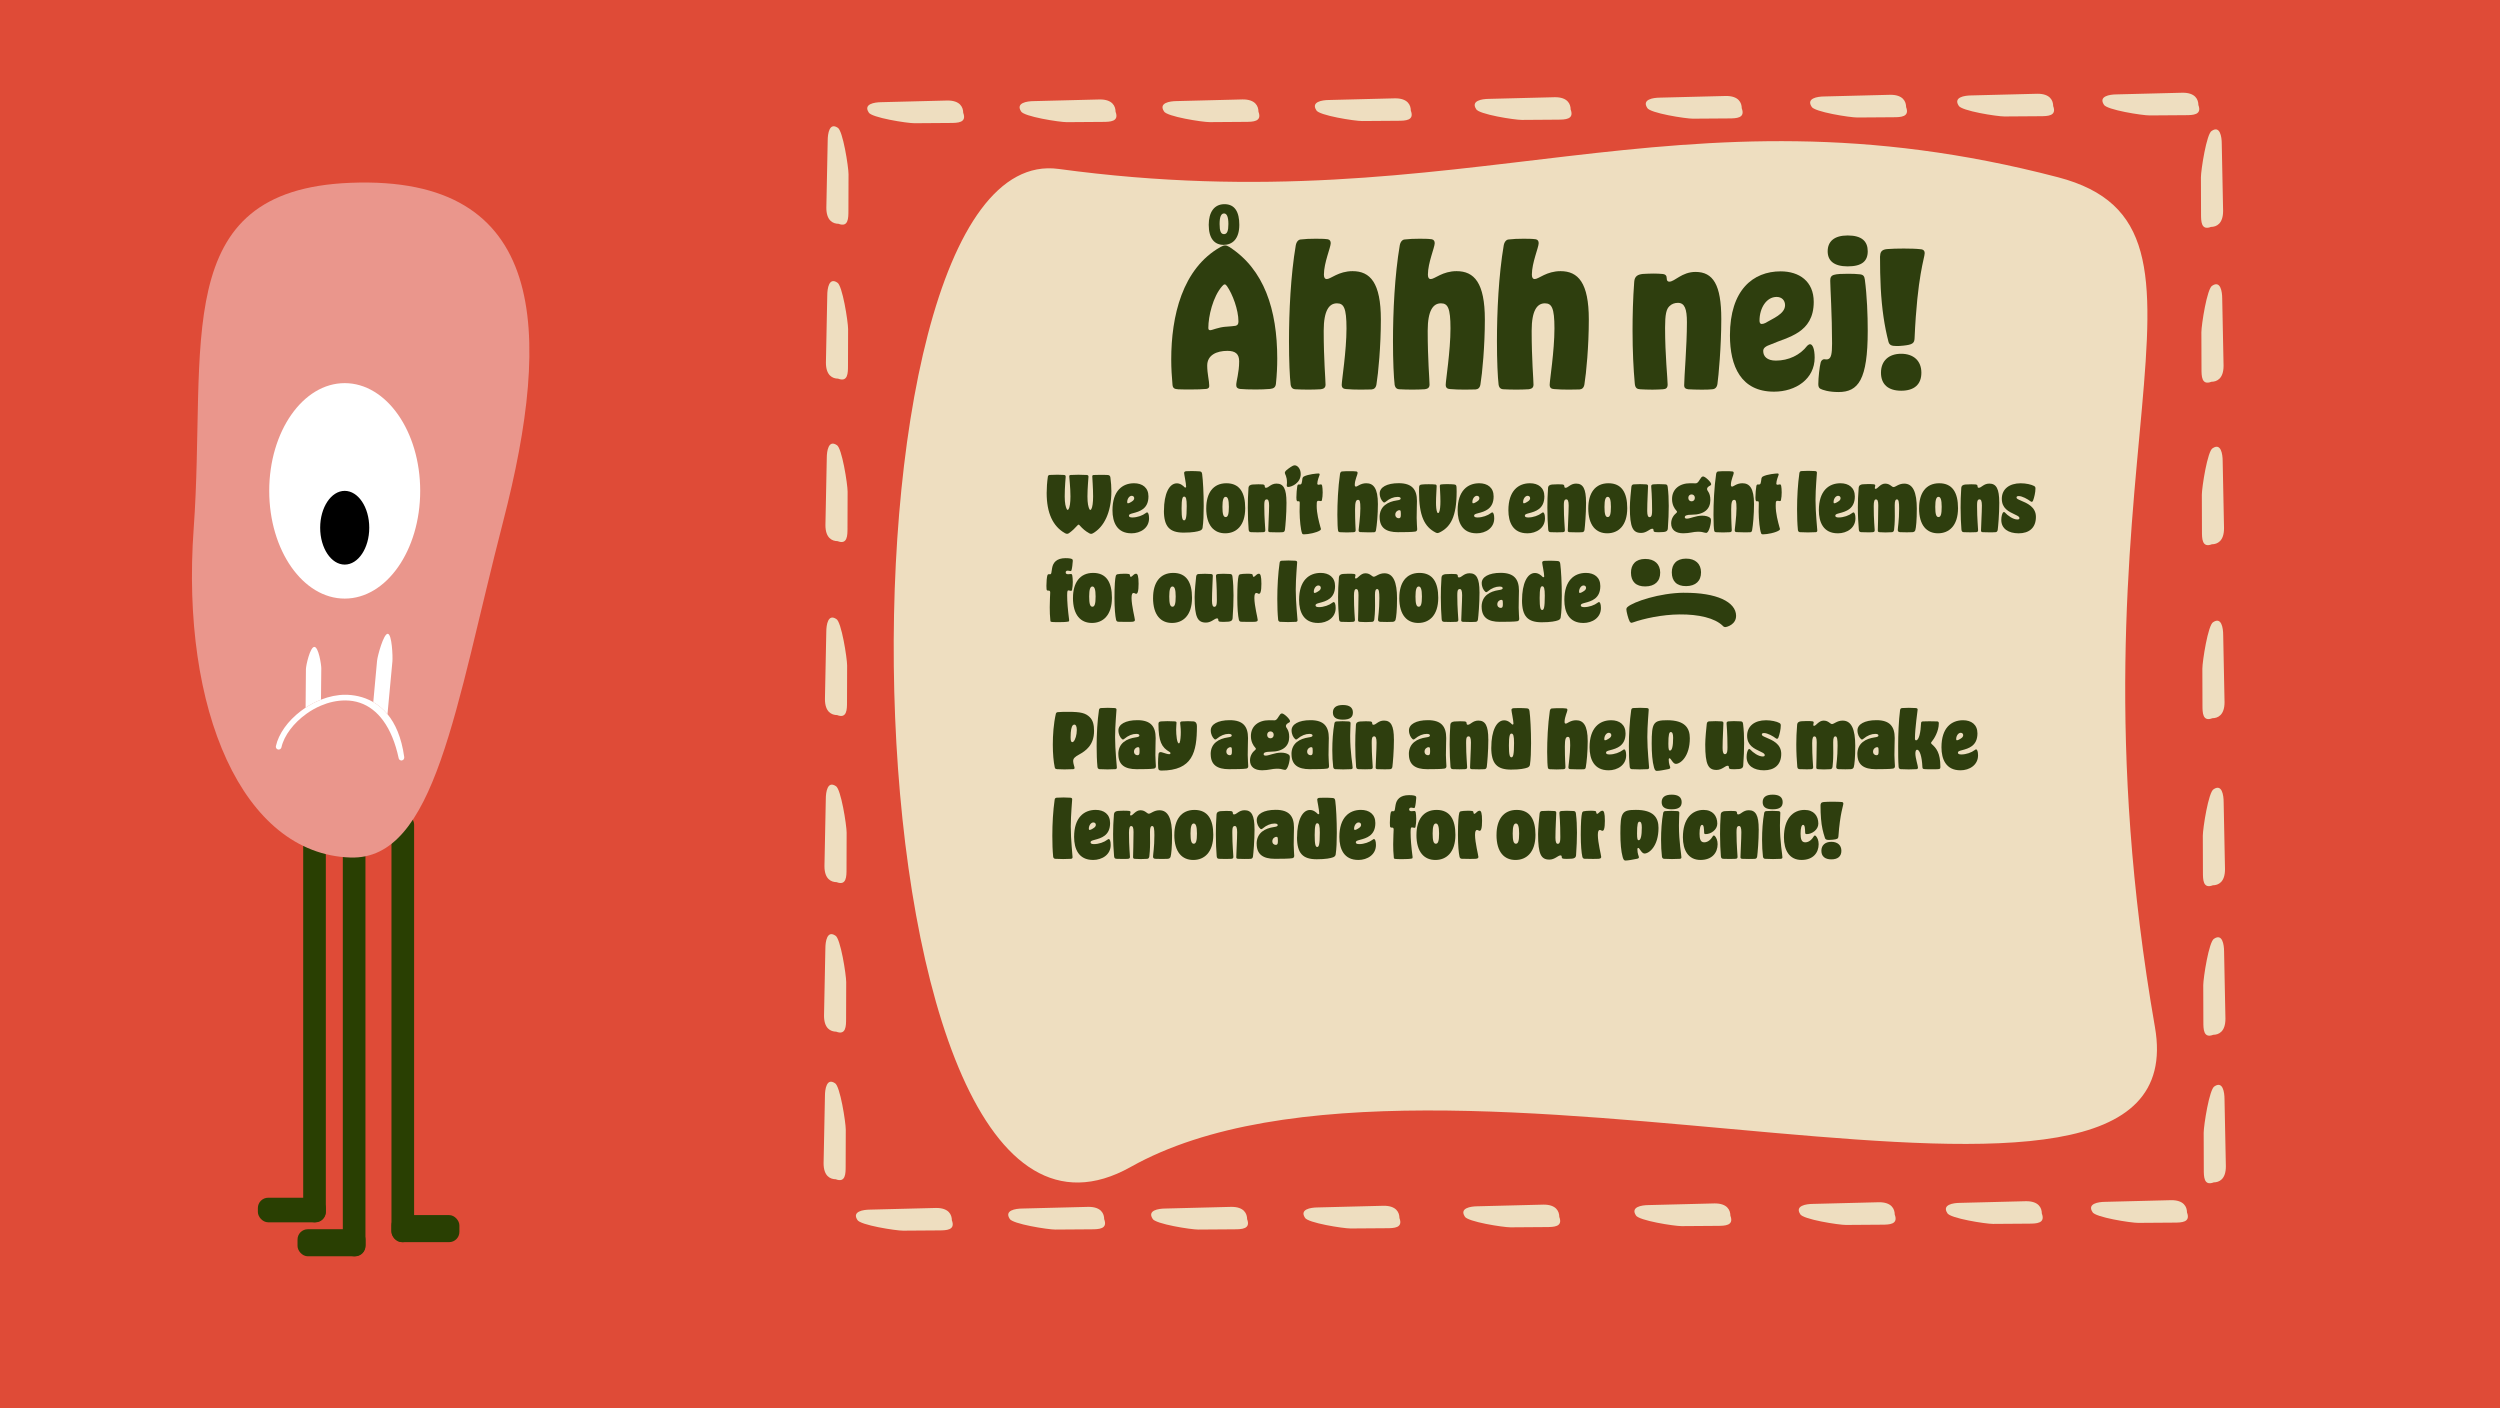 <?xml version="1.0" encoding="UTF-8"?><svg xmlns="http://www.w3.org/2000/svg" width="870" height="490" viewBox="0 0 870 490"><defs><style>.j{fill:#eedec0;}.k{fill:#ea968c;}.l{fill:#fff;}.m{fill:#df4b37;}.n{fill:#293f02;}.o{fill:#2e3e0e;}</style></defs><g id="a"/><g id="b"/><g id="c"/><g id="d"><rect class="m" width="870" height="490"/><g><g><rect class="n" x="119.3" y="287.9" width="7.88" height="149.3" rx="3.94" ry="3.94"/><rect class="n" x="103.54" y="427.77" width="23.65" height="9.42" rx="3.58" ry="3.58"/></g><g><rect class="n" x="136.22" y="282.97" width="7.88" height="149.3" rx="3.94" ry="3.94" transform="translate(280.33 715.25) rotate(180)"/><rect class="n" x="136.22" y="422.85" width="23.65" height="9.42" rx="3.58" ry="3.58" transform="translate(296.09 855.12) rotate(-180)"/></g><g><rect class="n" x="105.51" y="289.87" width="7.88" height="135.49" rx="3.94" ry="3.94"/><rect class="n" x="89.74" y="416.81" width="23.65" height="8.55" rx="3.58" ry="3.58"/></g><path class="k" d="M175.13,181.35c-16.75,64.84-23.58,118.04-53.21,117.07-37.42-1.22-59.08-51.22-54.52-114.44,4.61-63.98-9.04-117.81,54.52-120.36,68.85-2.76,70.28,51.62,53.21,117.73Z"/><ellipse class="l" cx="119.96" cy="170.82" rx="26.27" ry="37.49"/><ellipse cx="119.96" cy="183.65" rx="8.54" ry="12.83"/><path class="l" d="M139.9,264.63c-.09,.01-.18,.02-.26,.02-.43-.03-.81-.34-.9-.78-1.15-5.39-2.97-9.78-5.37-13.06-1.11-1.53-2.35-2.82-3.71-3.86-2.72-2.1-5.9-3.18-9.48-3.2-2.92,0-5.82,.66-8.5,1.81-1.76,.75-3.44,1.69-4.97,2.79-4.53,3.22-7.87,7.65-8.77,11.73-.12,.53-.65,.86-1.18,.75-.53-.12-.87-.64-.75-1.18,.95-4.29,4.13-8.76,8.73-12.25,.53-.4,1.07-.79,1.62-1.15,1.71-1.13,3.51-2.07,5.34-2.77,2.84-1.12,5.74-1.71,8.49-1.7,2.54,.01,6.18,.5,9.72,2.55,1.72,1,3.41,2.36,4.94,4.21,2.68,3.24,4.86,7.99,5.82,14.91,.07,.54-.23,1.06-.76,1.17Z"/><path class="l" d="M111.69,243.49c-1.83,.71-3.63,1.64-5.34,2.77l.11-13.38c.01-1.33,1.46-7.75,2.93-7.76,1.46-.01,2.42,6.12,2.42,7.44l-.11,10.92Z"/><path class="l" d="M136.56,230.16l-1.7,18.21c0,.06-.01,.12-.02,.18-1.53-1.85-3.22-3.21-4.94-4.21l1.32-14.38c.15-1.66,2.28-9.55,3.74-9.4,1.45,.15,1.75,7.94,1.6,9.6Z"/></g><g><g><path class="j" d="M290.53,376.93h0c-2.83-1.87-3.45,2.01-3.45,4.5l-.47,23.36c-.01,4.51,2.33,5.58,4.23,5.59h0c3.44,1.34,3.45-2.01,3.45-4.5l.04-12.74c0-2.49-1.98-15.4-3.8-16.21Z"/><path class="j" d="M291.49,44.43h0c-2.83-1.87-3.45,2.01-3.45,4.5l-.47,23.36c-.01,4.51,2.33,5.58,4.23,5.59h0c3.44,1.34,3.45-2.01,3.45-4.5l.04-12.74c0-2.49-1.98-15.4-3.8-16.21Z"/><path class="j" d="M291.34,98.32h0c-2.83-1.87-3.45,2.01-3.45,4.5l-.47,23.36c-.01,4.51,2.33,5.58,4.23,5.59h0c3.44,1.34,3.45-2.01,3.45-4.5l.04-12.74c0-2.49-1.98-15.4-3.8-16.21Z"/><path class="j" d="M291.17,154.87h0c-2.83-1.87-3.45,2.01-3.45,4.5l-.47,23.36c-.01,4.51,2.33,5.58,4.23,5.59h0c3.44,1.34,3.45-2.01,3.45-4.5l.04-12.74c0-2.49-1.98-15.4-3.8-16.21Z"/><path class="j" d="M291,215.4h0c-2.83-1.87-3.45,2.01-3.45,4.5l-.47,23.36c-.01,4.51,2.33,5.58,4.23,5.59h0c3.44,1.34,3.45-2.01,3.45-4.5l.04-12.74c0-2.49-1.98-15.4-3.8-16.21Z"/><path class="j" d="M290.83,273.54h0c-2.83-1.87-3.45,2.01-3.45,4.5l-.47,23.36c-.01,4.51,2.33,5.58,4.23,5.59h0c3.44,1.34,3.45-2.01,3.45-4.5l.04-12.74c0-2.49-1.98-15.4-3.8-16.21Z"/><path class="j" d="M290.68,325.57h0c-2.83-1.87-3.45,2.01-3.45,4.5l-.47,23.36c-.01,4.51,2.33,5.58,4.23,5.59h0c3.44,1.34,3.45-2.01,3.45-4.5l.04-12.74c0-2.49-1.98-15.4-3.8-16.21Z"/></g><g><path class="j" d="M770.68,378.02h0c2.83-1.87,3.45,2.01,3.45,4.5l.47,23.36c.01,4.51-2.33,5.58-4.23,5.59h0c-3.44,1.34-3.45-2.01-3.45-4.5l-.04-12.74c0-2.49,1.98-15.4,3.8-16.21Z"/><path class="j" d="M769.72,45.52h0c2.83-1.87,3.45,2.01,3.45,4.5l.47,23.36c.01,4.51-2.33,5.58-4.23,5.59h0c-3.44,1.34-3.45-2.01-3.45-4.5l-.04-12.74c0-2.49,1.98-15.4,3.8-16.21Z"/><path class="j" d="M769.88,99.41h0c2.83-1.87,3.45,2.01,3.45,4.5l.47,23.36c.01,4.51-2.33,5.58-4.23,5.59h0c-3.44,1.34-3.45-2.01-3.45-4.5l-.04-12.74c0-2.49,1.98-15.4,3.8-16.21Z"/><path class="j" d="M770.04,155.96h0c2.83-1.87,3.45,2.01,3.45,4.5l.47,23.36c.01,4.51-2.33,5.58-4.23,5.59h0c-3.44,1.34-3.45-2.01-3.45-4.5l-.04-12.74c0-2.49,1.98-15.4,3.8-16.21Z"/><path class="j" d="M770.22,216.49h0c2.83-1.87,3.45,2.01,3.45,4.5l.47,23.36c.01,4.51-2.33,5.58-4.23,5.59h0c-3.44,1.34-3.45-2.01-3.45-4.5l-.04-12.74c0-2.49,1.98-15.4,3.8-16.21Z"/><path class="j" d="M770.38,274.63h0c2.83-1.87,3.45,2.01,3.45,4.5l.47,23.36c.01,4.51-2.33,5.58-4.23,5.59h0c-3.44,1.34-3.45-2.01-3.45-4.5l-.04-12.74c0-2.49,1.98-15.4,3.8-16.21Z"/><path class="j" d="M770.53,326.66h0c2.83-1.87,3.45,2.01,3.45,4.5l.47,23.36c.01,4.51-2.33,5.58-4.23,5.59h0c-3.44,1.34-3.45-2.01-3.45-4.5l-.04-12.74c0-2.49,1.98-15.4,3.8-16.21Z"/></g><path class="j" d="M749.92,357.42c16.17,92.78-250.54-10.8-356.42,48.67-102.07,57.33-108.21-358.58-25.11-347.3,142.81,19.39,213.6-32.17,347.78,2.89,67.07,17.53-.49,99.28,33.75,295.74Z"/><g><path class="j" d="M728.17,421.77h0c-1.85-2.87,1.96-3.51,4.42-3.53l22.98-.58c4.44-.03,5.5,2.35,5.51,4.28h0c1.33,3.49-1.96,3.51-4.42,3.53l-12.54,.09c-2.45,.02-15.16-1.95-15.96-3.79Z"/><path class="j" d="M401.09,424.1h0c-1.85-2.87,1.96-3.51,4.42-3.53l22.98-.58c4.44-.03,5.5,2.35,5.51,4.28h0c1.33,3.49-1.96,3.51-4.42,3.53l-12.54,.09c-2.45,.02-15.16-1.95-15.96-3.79Z"/><path class="j" d="M454.1,423.72h0c-1.85-2.87,1.96-3.51,4.42-3.53l22.98-.58c4.44-.03,5.5,2.35,5.51,4.28h0c1.33,3.49-1.96,3.51-4.42,3.53l-12.54,.09c-2.45,.02-15.16-1.95-15.96-3.79Z"/><path class="j" d="M509.73,423.32h0c-1.85-2.87,1.96-3.51,4.42-3.53l22.98-.58c4.44-.03,5.5,2.35,5.51,4.28h0c1.33,3.49-1.96,3.51-4.42,3.53l-12.54,.09c-2.45,.02-15.16-1.95-15.96-3.79Z"/><path class="j" d="M569.27,422.9h0c-1.85-2.87,1.96-3.51,4.42-3.53l22.98-.58c4.44-.03,5.5,2.35,5.51,4.28h0c1.33,3.49-1.96,3.51-4.42,3.53l-12.54,.09c-2.45,.02-15.16-1.95-15.96-3.79Z"/><path class="j" d="M626.46,422.49h0c-1.85-2.87,1.96-3.51,4.42-3.53l22.98-.58c4.44-.03,5.5,2.35,5.51,4.28h0c1.33,3.49-1.96,3.51-4.42,3.53l-12.54,.09c-2.45,.02-15.16-1.95-15.96-3.79Z"/><path class="j" d="M677.65,422.13h0c-1.85-2.87,1.96-3.51,4.42-3.53l22.98-.58c4.44-.03,5.5,2.35,5.51,4.28h0c1.33,3.49-1.96,3.51-4.42,3.53l-12.54,.09c-2.45,.02-15.16-1.95-15.96-3.79Z"/><path class="j" d="M298.34,424.48h0c-1.85-2.87,1.96-3.51,4.42-3.53l22.98-.58c4.44-.03,5.5,2.35,5.51,4.28h0c1.33,3.49-1.96,3.51-4.42,3.53l-12.54,.09c-2.45,.02-15.16-1.95-15.96-3.79Z"/><path class="j" d="M351.35,424.1h0c-1.85-2.87,1.96-3.51,4.42-3.53l22.98-.58c4.44-.03,5.5,2.35,5.51,4.28h0c1.33,3.49-1.96,3.51-4.42,3.53l-12.54,.09c-2.45,.02-15.16-1.95-15.96-3.79Z"/></g><g><path class="j" d="M732.13,36.38h0c-1.85-2.87,1.96-3.51,4.42-3.53l22.98-.58c4.44-.03,5.5,2.35,5.51,4.28h0c1.33,3.49-1.96,3.51-4.42,3.53l-12.54,.09c-2.45,.02-15.16-1.95-15.96-3.79Z"/><path class="j" d="M405.04,38.71h0c-1.85-2.87,1.96-3.51,4.42-3.53l22.98-.58c4.44-.03,5.5,2.35,5.51,4.28h0c1.33,3.49-1.96,3.51-4.42,3.53l-12.54,.09c-2.45,.02-15.16-1.95-15.96-3.79Z"/><path class="j" d="M458.06,38.33h0c-1.85-2.87,1.96-3.51,4.42-3.53l22.98-.58c4.44-.03,5.5,2.35,5.51,4.28h0c1.33,3.49-1.96,3.51-4.42,3.53l-12.54,.09c-2.45,.02-15.16-1.95-15.96-3.79Z"/><path class="j" d="M513.68,37.94h0c-1.85-2.87,1.96-3.51,4.42-3.53l22.98-.58c4.44-.03,5.5,2.35,5.51,4.28h0c1.33,3.49-1.96,3.51-4.42,3.53l-12.54,.09c-2.45,.02-15.16-1.95-15.96-3.79Z"/><path class="j" d="M573.22,37.51h0c-1.85-2.87,1.96-3.51,4.42-3.53l22.98-.58c4.44-.03,5.5,2.35,5.51,4.28h0c1.33,3.49-1.96,3.51-4.42,3.53l-12.54,.09c-2.45,.02-15.16-1.95-15.96-3.79Z"/><path class="j" d="M630.42,37.1h0c-1.85-2.87,1.96-3.51,4.42-3.53l22.98-.58c4.44-.03,5.5,2.35,5.51,4.28h0c1.33,3.49-1.96,3.51-4.42,3.53l-12.54,.09c-2.45,.02-15.16-1.95-15.96-3.79Z"/><path class="j" d="M681.6,36.74h0c-1.85-2.87,1.96-3.51,4.42-3.53l22.98-.58c4.44-.03,5.5,2.35,5.51,4.28h0c1.33,3.49-1.96,3.51-4.42,3.53l-12.54,.09c-2.45,.02-15.16-1.95-15.96-3.79Z"/><path class="j" d="M302.29,39.09h0c-1.85-2.87,1.96-3.51,4.42-3.53l22.98-.58c4.44-.03,5.5,2.35,5.51,4.28h0c1.33,3.49-1.96,3.51-4.42,3.53l-12.54,.09c-2.45,.02-15.16-1.95-15.96-3.79Z"/><path class="j" d="M355.31,38.72h0c-1.85-2.87,1.96-3.51,4.42-3.53l22.98-.58c4.44-.03,5.5,2.35,5.51,4.28h0c1.33,3.49-1.96,3.51-4.42,3.53l-12.54,.09c-2.45,.02-15.16-1.95-15.96-3.79Z"/></g></g><g><g><path class="o" d="M410.02,135.47c-1.21-.06-1.85-.32-1.98-1.47-.26-2.88-.45-5.83-.45-8.9,0-14.98,3.77-31.63,17.2-39.18,.64-.32,1.09-.51,1.53-.51,.51,0,.9,.19,1.47,.51,12.15,7.81,16.69,21.83,16.69,38.86,0,2.75-.13,5.63-.45,8.71-.13,1.34-.83,1.73-2.05,1.86-1.47,.13-3.26,.19-4.99,.19-2.11,0-4.16-.06-5.5-.19-.83-.13-1.28-.51-1.28-1.34,0-1.41,1.02-4.35,1.02-8.26,0-2.56-1.28-3.65-4.09-3.65-3.77,0-7.03,1.47-7.03,5.12,0,2.88,.7,5.25,.7,6.91,.06,.7-.19,1.09-1.02,1.22-1.41,.13-3.33,.19-5.37,.19-1.6,0-2.94,0-4.41-.06Zm16.62-21.77c1.53-.13,2.56-.19,3.32-.32,.77-.19,1.02-.64,1.02-1.54,0-4.03-2.05-9.48-3.96-12.23-.32-.38-.51-.64-.77-.64-.32,0-.58,.19-.96,.64-3.2,3.65-4.79,10.44-4.79,14.53,0,.58,.26,.77,.64,.77,.77,0,2.75-1.02,5.5-1.22Z"/><path class="o" d="M462.13,83.28c.64,.13,.96,.64,.96,1.34,0,1.47-2.37,6.85-2.37,10.95,0,1.02,.32,1.54,1.02,1.54,1.34,0,4.09-2.75,8.95-2.75,6.14,0,9.85,4.03,9.85,16.84,0,9.16-.89,18.7-1.53,22.54-.19,1.22-.83,1.73-1.73,1.79-.77,0-2.17,.06-3.71,.06-1.73,0-3.71-.06-5.11-.19-.83-.06-1.54-.32-1.54-1.47,0-1.54,1.66-11.72,1.66-19.66,0-7.17-.96-8.71-3.33-8.71-2.68,0-4.6,2.43-4.6,9.54,0,10.05,.64,16.97,.64,18.76,0,1.22-.83,1.47-1.66,1.6-1.15,.06-2.69,.13-4.28,.13s-3.33-.06-4.67-.13c-.64-.06-1.28-.32-1.53-1.54-.32-2.69-.58-8.26-.58-15.11,0-10.24,.58-22.98,2.37-33.49,.26-1.28,.96-1.92,1.66-1.98,1.54-.19,3.33-.26,5.12-.26,1.53,0,3.07,0,4.41,.19Z"/><path class="o" d="M498.32,83.28c.64,.13,.96,.64,.96,1.34,0,1.47-2.37,6.85-2.37,10.95,0,1.02,.32,1.54,1.02,1.54,1.34,0,4.09-2.75,8.95-2.75,6.14,0,9.85,4.03,9.85,16.84,0,9.16-.89,18.7-1.53,22.54-.19,1.22-.83,1.73-1.73,1.79-.77,0-2.17,.06-3.71,.06-1.73,0-3.71-.06-5.11-.19-.83-.06-1.54-.32-1.54-1.47,0-1.54,1.66-11.72,1.66-19.66,0-7.17-.96-8.71-3.33-8.71-2.68,0-4.6,2.43-4.6,9.54,0,10.05,.64,16.97,.64,18.76,0,1.22-.83,1.47-1.66,1.6-1.15,.06-2.69,.13-4.28,.13s-3.33-.06-4.67-.13c-.64-.06-1.28-.32-1.53-1.54-.32-2.69-.58-8.26-.58-15.11,0-10.24,.58-22.98,2.37-33.49,.26-1.28,.96-1.92,1.66-1.98,1.54-.19,3.33-.26,5.12-.26,1.53,0,3.07,0,4.41,.19Z"/><path class="o" d="M534.5,83.28c.64,.13,.96,.64,.96,1.34,0,1.47-2.37,6.85-2.37,10.95,0,1.02,.32,1.54,1.02,1.54,1.34,0,4.09-2.75,8.95-2.75,6.14,0,9.85,4.03,9.85,16.84,0,9.16-.89,18.7-1.53,22.54-.19,1.22-.83,1.73-1.73,1.79-.77,0-2.17,.06-3.71,.06-1.73,0-3.71-.06-5.11-.19-.83-.06-1.54-.32-1.54-1.47,0-1.54,1.66-11.72,1.66-19.66,0-7.17-.96-8.71-3.33-8.71-2.68,0-4.6,2.43-4.6,9.54,0,10.05,.64,16.97,.64,18.76,0,1.22-.83,1.47-1.66,1.6-1.15,.06-2.69,.13-4.28,.13s-3.33-.06-4.67-.13c-.64-.06-1.28-.32-1.53-1.54-.32-2.69-.58-8.26-.58-15.11,0-10.24,.58-22.98,2.37-33.49,.26-1.28,.96-1.92,1.66-1.98,1.54-.19,3.33-.26,5.12-.26,1.53,0,3.07,0,4.41,.19Z"/><path class="o" d="M599.01,110.94c0,9.73-.96,19.98-1.34,22.67-.19,1.22-.83,1.79-1.79,1.86-1.02,.13-2.43,.13-3.9,.13-1.6,0-3.13-.06-4.48-.13-1.02-.13-1.41-.58-1.41-1.34,0-2.94,.96-13.64,.96-22.02,0-4.55-.77-6.72-3.13-6.72-1.15,0-2.17,.38-2.94,1.15-1.09,1.02-1.53,2.82-1.53,7.49,0,9.6,.89,17.86,.89,19.78,0,1.15-.51,1.6-1.66,1.66-1.15,.06-2.37,.13-3.58,.13-1.6,0-3.13-.06-4.28-.13-1.09-.06-1.79-.38-1.92-2.05-.45-4.93-.77-11.2-.77-18.44,0-5.19,.13-10.88,.58-16.9,.13-2.05,1.34-2.56,3-2.75,1.15-.06,2.49-.13,3.77-.13,1.09,0,2.17,.06,2.94,.13,1.15,.06,1.6,.58,1.6,1.47s.32,1.22,.9,1.22c1.92,0,4.35-3.39,9.14-3.39,6.07,0,8.95,4.42,8.95,16.33Z"/><path class="o" d="M617.36,136.3c-11.51,0-15.34-8.84-15.34-19.59,0-15.81,8.06-22.28,17.65-22.28,6.46,0,11.51,3.46,11.51,10.63,0,10.95-9.14,12.23-14.77,14.73-1.98,.7-2.81,1.28-2.81,2.37,0,1.86,1.34,3.33,4.41,3.33,4.41,0,8.44-1.92,10.93-5.19,.38-.32,.64-.51,.96-.51,.9,0,1.6,1.67,1.6,4.67,0,7.43-6.58,11.84-14.13,11.84Zm.9-32.97c-3.52,0-5.95,3.84-5.95,8.26,0,.64,.19,1.15,.77,1.15,.38,0,.83-.13,1.21-.32,2.56-1.54,6.91-3.14,6.91-6.21,0-1.66-1.09-2.88-2.94-2.88Z"/><path class="o" d="M648.95,97.18c.77,5.76,1.02,12.49,1.02,17.93,0,17.03-3.26,21.32-10.17,21.32-3.52,0-5.63-.77-6.33-1.15-.45-.26-.7-.7-.7-1.6,0-2.18,.45-6.21,.83-7.56,.19-.64,.58-.96,1.02-1.09,.64-.06,1.02,.19,1.6-.06,1.02-.38,1.34-1.86,1.34-5.44,0-9.73-.64-19.85-.64-21.83,0-1.09,.26-1.73,1.28-2.05,.96-.32,2.94-.38,4.99-.38,1.53,0,3,.06,4.09,.19,1.15,.13,1.53,.7,1.66,1.73Zm-12.92-9.73c0-3.39,2.24-5.51,6.97-5.51,4.99,0,6.97,2.11,6.97,5.51s-1.98,5.25-6.97,5.25c-4.73,0-6.97-1.92-6.97-5.25Z"/><path class="o" d="M668.58,86.74c.89,.13,1.21,.64,1.21,1.34,0,1.67-2.56,7.81-3.52,29.64-.06,1.73-.77,2.24-3.9,2.56-.96,.13-1.79,.13-2.49,.13-1.6,0-2.37-.32-2.69-1.47-1.41-5.44-2.3-11.46-2.69-18.63-.19-3.84-.25-6.98-.25-11.01,.06-1.41,.38-2.43,2.43-2.62,1.54-.13,3.64-.19,5.82-.19s4.48,.06,6.07,.26Zm-14,42.96c0-4.16,2.75-6.59,7.03-6.59s7.03,2.43,7.03,6.59-2.56,6.27-7.03,6.27-7.03-2.18-7.03-6.27Z"/></g><path class="o" d="M420.64,78.23c0-4.28,1.83-7.18,5.48-7.18s5.16,2.77,5.16,7.18c0,4.91-2.38,6.98-5.46,6.98s-5.18-2.08-5.18-6.98Zm6.84-.3c0-2.49-.56-3.65-1.51-3.65-1.01,0-1.55,1.17-1.55,3.65s.43,3.55,1.53,3.55,1.53-1.12,1.53-3.55Z"/></g><g><g><path class="o" d="M375.69,182.78c-.13-.13-.23-.21-.34-.21s-.21,.08-.34,.21c-.93,1.04-1.92,2-3.01,2.76-.23,.16-.44,.23-.67,.23-.21,0-.44-.08-.73-.23-4.21-2.39-6.36-7.05-6.36-13.96,0-1.77,.13-3.69,.42-5.75,.05-.34,.34-.52,.62-.55,.75-.05,1.74-.08,2.75-.08,.78,0,1.58,.03,2.21,.08,.47,.03,.62,.23,.62,.6,0,.34-.34,3.54-.34,6.86,0,2.47,.34,3.64,.7,4.42,.1,.18,.21,.29,.34,.29,.1,0,.23-.1,.31-.29,.42-.62,.65-2.31,.65-4.39,0-3.09-.42-6.47-.42-6.99,0-.31,.13-.47,.52-.49,.65-.05,1.66-.08,2.67-.08,1.06,0,2.16,.03,2.88,.08,.47,.03,.62,.23,.62,.6,0,.34-.36,4.06-.36,6.86,0,2.47,.31,3.64,.67,4.42,.1,.18,.21,.29,.34,.29s.23-.1,.34-.29c.39-.62,.62-2.31,.62-4.39,0-3.04-.29-6.47-.29-6.99,0-.31,.13-.47,.52-.49,.55-.03,1.32-.05,2.1-.05,1.04,0,2.1,0,2.75,.05,.52,.03,.86,.26,.94,.86,.23,1.69,.34,3.3,.34,4.78,0,7.41-2.6,12.45-6.36,14.61-.26,.16-.47,.23-.7,.23-.21,0-.44-.08-.7-.23-1.25-.7-2.21-1.51-3.32-2.76Z"/><path class="o" d="M393.71,185.59c-4.99,0-6.57-3.85-6.57-8.01,0-6.81,3.48-9.41,7.51-9.41,2.88,0,5.01,1.51,5.01,4.58,0,4.37-3.09,5.25-5.4,5.85-1.01,.26-1.4,.44-1.4,.86,0,.39,.34,.62,1.19,.62,1.69,0,3.58-.68,4.67-1.53,.18-.16,.34-.23,.47-.23,.39,0,.68,.75,.68,2.08,0,3.3-2.91,5.2-6.16,5.2Zm.13-13.05c-.83,0-1.58,1.04-1.58,2.18,0,.23,.05,.42,.26,.42s.42-.08,.62-.18c.68-.36,1.56-.81,1.56-1.59,0-.44-.29-.83-.86-.83Z"/><path class="o" d="M405.06,177.69c0-5.88,1.84-9.49,4.49-9.49,1.22,0,2.16,.81,2.7,1.38,.08,.08,.16,.1,.23,.1,.16,0,.29-.1,.29-.34,0-1.12-.7-4.29-.7-4.76,0-.36,.31-.57,.73-.6,.57-.03,1.17-.05,1.79-.05,.93,0,1.92,.03,2.83,.1,.52,.05,.83,.18,.93,.96,.29,2.13,.54,6.76,.54,11.13,0,2.89-.1,5.64-.39,7.54-.05,.42-.34,.78-.86,.99-.91,.34-2.57,.7-5.74,.7-4.83,0-6.86-2.03-6.86-7.67Zm7.92-1.59c0-2.52-.26-3.28-.91-3.28-.54,0-.88,.75-.88,4.13s.31,4.13,.88,4.13,.91-.78,.91-4.99Z"/><path class="o" d="M419.78,176.85c0-5.2,2.34-8.68,7.01-8.68s6.54,3.35,6.54,8.68c0,6.11-3.14,8.74-6.96,8.74s-6.6-2.63-6.6-8.74Zm7.87-.47c0-2.5-.39-3.48-1.12-3.48s-1.12,.99-1.12,3.48,.31,3.56,1.12,3.56,1.12-1.04,1.12-3.56Z"/><path class="o" d="M447.7,174.83c0,4.16-.39,8.4-.54,9.54-.08,.55-.36,.81-.78,.83-.54,.05-1.32,.05-2.13,.05s-1.58,0-2.29-.05c-.47-.03-.62-.23-.62-.55,0-1.48,.31-6.16,.31-8.74,0-1.56-.31-2.13-.8-2.13-.21,0-.39,.05-.52,.18-.31,.31-.36,.94-.36,2.16,0,4.45,.36,7.49,.36,8.4,0,.47-.23,.65-.73,.68-.62,.03-1.3,.05-1.95,.05-.86,0-1.66-.03-2.26-.05-.49-.03-.8-.18-.86-.91-.16-2.05-.29-4.65-.29-7.64,0-2.08,.05-4.37,.23-6.79,.05-.91,.65-1.17,1.43-1.25,.6-.05,1.35-.08,2.03-.08,.57,0,1.12,.03,1.48,.05,.54,.05,.73,.26,.73,.65s.16,.52,.44,.52c.91,0,1.66-1.46,3.66-1.46,2.42,0,3.45,1.79,3.45,6.53Z"/><path class="o" d="M447.38,163.93c.29-.36,1.64-1.38,2.44-1.79,.21-.1,.47-.21,.75-.21,.91,0,2.08,1.14,2.08,3.04,0,3.12-3.14,4.5-4.42,4.5-.23,0-.44-.21-.44-.52s.08-.62,.08-.96c0-2.29-.75-2.96-.75-3.43,0-.18,.08-.39,.26-.62Z"/><path class="o" d="M459.2,165.31c-.1,.31-.78,1.95-.78,2.99,0,.26,.13,.39,.52,.39,.16,0,.49-.13,.73-.13s.36,.18,.44,.49c.1,.55,.18,1.4,.18,2.34,0,.88-.08,1.85-.26,2.68-.05,.23-.21,.31-.39,.31-.23,0-.52-.1-.83-.1-.44,0-.55,.31-.57,.75-.03,.31-.03,.65-.03,.99,0,2.63,.73,5.36,1.32,7.51,.05,.21,.16,.42,.16,.57,0,.21-.13,.34-.31,.47-1.17,.81-4.08,1.38-5.58,1.38-.36,0-.57-.08-.68-.36-.47-1.17-.83-4.58-.86-7.57,0-1.17,.05-2.31,.05-2.99,0-.42-.1-.6-.36-.6-.13,0-.23,.03-.34,.03-.21,0-.36-.18-.42-.49-.03-.21-.05-.49-.05-.81,0-1.38,.16-3.04,.31-3.95,.08-.49,.29-.62,.55-.62,.13,0,.21,.03,.34,.03,.7,0,.7-.62,.91-2.13,.03-.23,.21-.52,.52-.68,1.51-.78,4.47-1.04,5.12-1.04,.31,0,.42,.26,.31,.55Z"/><path class="o" d="M472.03,164.06c.29,.05,.42,.29,.42,.55,0,.55-.99,2.42-.99,4.13,0,.42,.16,.6,.44,.6,.47,0,1.58-1.17,3.56-1.17,2.47,0,4.05,1.69,4.05,7.25,0,3.74-.36,7.38-.67,9.13-.08,.47-.34,.65-.68,.68-.39,0-1.12,.03-1.95,.03-.96,0-2.03-.03-2.8-.08-.29-.03-.62-.1-.62-.65,0-.62,.62-4.55,.62-7.64,0-2.52-.23-2.94-.81-2.94-.73,0-1.04,.78-1.04,3.3,0,4.63,.21,6.63,.21,7.31,0,.55-.42,.62-.73,.65-.6,.05-1.43,.08-2.31,.08s-1.74-.03-2.47-.08c-.21-.03-.49-.08-.6-.49-.13-.55-.26-2.65-.26-5.54,0-3.98,.23-9.46,.93-14.3,.08-.49,.39-.78,.65-.81,.81-.08,1.77-.1,2.7-.1,.86,0,1.69,0,2.34,.1Z"/><path class="o" d="M480.1,180c0-3.98,3.04-5.41,5.95-5.85,.86-.13,1.38-.23,1.38-.68,0-.26-.21-.55-1.06-.55-1.35,0-2.8,.55-4.18,1.72-.16,.16-.34,.23-.47,.23s-.26-.05-.36-.16c-.62-.57-1.22-1.61-1.22-3.02,0-2.08,2.42-3.54,6.6-3.54,4.7,0,6.36,2.24,6.36,6.21,0,.99-.1,3.72-.1,5.93,0,1.61,.18,3.35,.18,3.87,0,.47-.23,.75-.67,.83-.93,.18-3.95,.21-6.05,.21-4.05,0-6.34-1.48-6.34-5.23Zm7.38-1.38c0-.86-.08-1.07-.49-1.07-.7,0-1.43,.65-1.43,1.53,0,.81,.57,1.27,1.2,1.27,.54,0,.73-.34,.73-1.14v-.6Z"/><path class="o" d="M500.93,185.3c-.23,.1-.44,.21-.67,.21-.21,0-.44-.08-.7-.21-3.82-1.98-5.74-5.72-5.74-14.17,0-.49,0-1.01,.03-1.53,.03-.65,.18-.91,.94-.99,.6-.08,1.53-.1,2.44-.1s1.79,.03,2.31,.1c.23,.03,.42,.21,.42,.57,0,1.01-.23,3.43-.23,5.69,0,1.4,.1,2.7,.42,3.43,.08,.18,.18,.23,.31,.23s.26-.08,.34-.23c.36-.78,.47-2.29,.47-3.87,0-2.31-.21-4.65-.21-5.28,0-.42,.18-.55,.47-.57,.52-.08,1.35-.1,2.18-.1s1.69,.03,2.29,.1c.73,.08,.83,.31,.88,1.07,.03,.49,.03,.96,.03,1.43,0,8.76-2.13,12.35-5.95,14.22Z"/><path class="o" d="M513.83,185.59c-4.99,0-6.57-3.85-6.57-8.01,0-6.81,3.48-9.41,7.51-9.41,2.88,0,5.01,1.51,5.01,4.58,0,4.37-3.09,5.25-5.4,5.85-1.01,.26-1.4,.44-1.4,.86,0,.39,.34,.62,1.19,.62,1.69,0,3.58-.68,4.67-1.53,.18-.16,.34-.23,.47-.23,.39,0,.68,.75,.68,2.08,0,3.3-2.91,5.2-6.16,5.2Zm.13-13.05c-.83,0-1.58,1.04-1.58,2.18,0,.23,.05,.42,.26,.42s.42-.08,.62-.18c.68-.36,1.56-.81,1.56-1.59,0-.44-.29-.83-.86-.83Z"/><path class="o" d="M531.49,185.59c-4.99,0-6.57-3.85-6.57-8.01,0-6.81,3.48-9.41,7.51-9.41,2.88,0,5.01,1.51,5.01,4.58,0,4.37-3.09,5.25-5.4,5.85-1.01,.26-1.4,.44-1.4,.86,0,.39,.34,.62,1.19,.62,1.69,0,3.58-.68,4.67-1.53,.18-.16,.34-.23,.47-.23,.39,0,.68,.75,.68,2.08,0,3.3-2.91,5.2-6.16,5.2Zm.13-13.05c-.83,0-1.58,1.04-1.58,2.18,0,.23,.05,.42,.26,.42s.42-.08,.62-.18c.68-.36,1.56-.81,1.56-1.59,0-.44-.29-.83-.86-.83Z"/><path class="o" d="M551.95,174.83c0,4.16-.39,8.4-.54,9.54-.08,.55-.36,.81-.78,.83-.54,.05-1.32,.05-2.13,.05s-1.58,0-2.29-.05c-.47-.03-.62-.23-.62-.55,0-1.48,.31-6.16,.31-8.74,0-1.56-.31-2.13-.8-2.13-.21,0-.39,.05-.52,.18-.31,.31-.36,.94-.36,2.16,0,4.45,.36,7.49,.36,8.4,0,.47-.23,.65-.73,.68-.62,.03-1.3,.05-1.95,.05-.86,0-1.66-.03-2.26-.05-.49-.03-.8-.18-.86-.91-.16-2.05-.29-4.65-.29-7.64,0-2.08,.05-4.37,.23-6.79,.05-.91,.65-1.17,1.43-1.25,.6-.05,1.35-.08,2.03-.08,.57,0,1.12,.03,1.48,.05,.54,.05,.73,.26,.73,.65s.16,.52,.44,.52c.91,0,1.66-1.46,3.66-1.46,2.42,0,3.45,1.79,3.45,6.53Z"/><path class="o" d="M552.73,176.85c0-5.2,2.34-8.68,7.01-8.68s6.54,3.35,6.54,8.68c0,6.11-3.14,8.74-6.96,8.74s-6.6-2.63-6.6-8.74Zm7.87-.47c0-2.5-.39-3.48-1.12-3.48s-1.12,.99-1.12,3.48,.31,3.56,1.12,3.56,1.12-1.04,1.12-3.56Z"/><path class="o" d="M567.19,176.59c0-1.82,.39-6.06,.54-7.2,.08-.55,.36-.78,.78-.83,.68-.05,1.51-.08,2.29-.08s1.51,.03,2.1,.08c.49,.05,.62,.26,.62,.62,0,.94-.29,5.41-.29,8.66,0,1.56,.31,2.13,.81,2.13,.18,0,.34-.05,.47-.18,.31-.31,.42-.94,.42-2.16,0-5.04-.29-7.77-.31-8.27-.05-.55,.18-.75,.73-.81,.49-.05,1.12-.08,1.79-.08,.86,0,1.74,.03,2.36,.08,.49,.03,.78,.18,.86,.91,.26,2.11,.36,4.21,.36,6.6s-.1,4.89-.31,7.83c-.05,.91-.65,1.17-1.43,1.25-.52,.05-1.19,.08-1.77,.08-.42,0-.8-.03-1.06-.05-.55-.05-.73-.23-.73-.65,0-.39-.16-.52-.44-.52-.86,0-1.95,1.46-3.84,1.46-2.88,0-3.95-1.79-3.95-8.87Z"/><path class="o" d="M588.23,168.17c1.06,0,1.32,.03,1.87,.03,.86,0,1.27-1.2,1.97-2.08,.16-.21,.39-.31,.62-.31,.73,0,2.8,1.98,2.8,2.68,0,.16-.08,.34-.26,.44-.57,.31-1.17,.6-1.17,1.27,0,.75,1.14,1.12,1.14,3.82,0,3.04-2.03,5.1-6.47,5.1-1.92,0-2.42,.36-2.42,.88,0,.31,.21,.49,.75,.49,1.04,0,3.17-1.04,5.3-1.04,1.09,0,2,.23,2.62,.65,.36,.23,.44,.6,.44,.96,0,1.4-.73,4.39-1.66,4.39-.21,0-.42-.05-.62-.1-.49-.16-1.14-.31-2.26-.31-1.61,0-2.88,.55-5.09,.55-2.7,0-4.23-1.22-4.23-3.43,0-1.72,.91-2.91,1.74-3.59,.21-.18,.31-.31,.31-.44s-.1-.26-.23-.42c-.65-.68-1.51-2.03-1.51-4.03,0-3.46,2.6-5.51,6.34-5.51Zm.44,6.29c.62,0,1.14-.44,1.14-1.2s-.52-1.2-1.14-1.2-1.14,.44-1.14,1.2c0,.7,.44,1.2,1.14,1.2Z"/><path class="o" d="M602.92,164.06c.29,.05,.42,.29,.42,.55,0,.55-.99,2.42-.99,4.13,0,.42,.16,.6,.44,.6,.47,0,1.58-1.17,3.56-1.17,2.47,0,4.05,1.69,4.05,7.25,0,3.74-.36,7.38-.67,9.13-.08,.47-.34,.65-.68,.68-.39,0-1.12,.03-1.95,.03-.96,0-2.03-.03-2.8-.08-.29-.03-.62-.1-.62-.65,0-.62,.62-4.55,.62-7.64,0-2.52-.23-2.94-.81-2.94-.73,0-1.04,.78-1.04,3.3,0,4.63,.21,6.63,.21,7.31,0,.55-.42,.62-.73,.65-.6,.05-1.43,.08-2.31,.08s-1.74-.03-2.47-.08c-.21-.03-.49-.08-.6-.49-.13-.55-.26-2.65-.26-5.54,0-3.98,.23-9.46,.93-14.3,.08-.49,.39-.78,.65-.81,.81-.08,1.77-.1,2.7-.1,.86,0,1.69,0,2.34,.1Z"/><path class="o" d="M618.94,165.31c-.1,.31-.78,1.95-.78,2.99,0,.26,.13,.39,.52,.39,.16,0,.49-.13,.73-.13s.36,.18,.44,.49c.1,.55,.18,1.4,.18,2.34,0,.88-.08,1.85-.26,2.68-.05,.23-.21,.31-.39,.31-.23,0-.52-.1-.83-.1-.44,0-.55,.31-.57,.75-.03,.31-.03,.65-.03,.99,0,2.63,.73,5.36,1.32,7.51,.05,.21,.16,.42,.16,.57,0,.21-.13,.34-.31,.47-1.17,.81-4.08,1.38-5.58,1.38-.36,0-.57-.08-.67-.36-.47-1.17-.83-4.58-.86-7.57,0-1.17,.05-2.31,.05-2.99,0-.42-.1-.6-.36-.6-.13,0-.23,.03-.34,.03-.21,0-.36-.18-.42-.49-.03-.21-.05-.49-.05-.81,0-1.38,.16-3.04,.31-3.95,.08-.49,.29-.62,.54-.62,.13,0,.21,.03,.34,.03,.7,0,.7-.62,.91-2.13,.03-.23,.21-.52,.52-.68,1.51-.78,4.47-1.04,5.12-1.04,.31,0,.42,.26,.31,.55Z"/><path class="o" d="M631.9,185.2c-.8,.05-1.77,.08-2.75,.08s-1.92-.03-2.75-.08c-.26-.03-.67-.16-.73-.75-.21-2.13-.29-4.63-.29-7.23,0-4.24,.26-8.81,.81-12.61,.08-.55,.42-.65,.75-.68,.78-.05,1.56-.08,2.34-.08s1.58,.03,2.34,.08c.42,.03,.67,.18,.67,.55,0,.44-.49,5.49-.49,9.54,0,4.71,.62,9.88,.62,10.63,0,.34-.23,.52-.52,.55Z"/><path class="o" d="M639.53,185.59c-4.99,0-6.57-3.85-6.57-8.01,0-6.81,3.48-9.41,7.51-9.41,2.88,0,5.01,1.51,5.01,4.58,0,4.37-3.09,5.25-5.4,5.85-1.01,.26-1.4,.44-1.4,.86,0,.39,.34,.62,1.19,.62,1.69,0,3.58-.68,4.67-1.53,.18-.16,.34-.23,.47-.23,.39,0,.68,.75,.68,2.08,0,3.3-2.91,5.2-6.16,5.2Zm.13-13.05c-.83,0-1.58,1.04-1.58,2.18,0,.23,.05,.42,.26,.42s.42-.08,.62-.18c.68-.36,1.56-.81,1.56-1.59,0-.44-.29-.83-.86-.83Z"/><path class="o" d="M651.63,185.2c-.44,.05-1.01,.05-1.64,.05-.7,0-1.45,0-2.26-.05-.49-.03-.8-.18-.86-.91-.18-2.21-.34-4.73-.34-7.72,0-2.03,.08-4.26,.29-6.79,.08-.91,.65-1.17,1.43-1.25,.49-.05,1.19-.08,1.9-.08,.81,0,1.58,.03,1.92,.08,.39,.05,.52,.21,.52,.47,0,.23-.16,.57-.16,.86,0,.16,.1,.26,.29,.26,.7,0,1.61-1.82,3.32-1.82s2.26,1.2,2.91,1.2c.73,0,1.77-1.2,3.71-1.2,3.06,0,4.39,2.99,4.39,8.76,0,4.06-.26,6.58-.52,7.44-.16,.52-.62,.68-1.01,.7-.49,.03-1.19,.05-1.92,.05s-1.56-.03-2.34-.05c-.65-.03-.83-.34-.83-.78,0-.75,.47-3.2,.47-7.41,0-2.26-.16-3.22-.75-3.22-.52,0-.78,.52-.78,2.03,0,1.59,.03,2.42,.03,3.8,0,2.26-.16,4-.26,4.76-.08,.55-.36,.81-.78,.83-.57,.05-1.38,.08-2.21,.08-.68,0-1.4-.03-2.05-.08-.49-.03-.62-.26-.62-.62,0-.39,.16-5.25,.16-8.71,0-1.56-.26-2.08-.83-2.08-.47,0-.75,.6-.75,2.34,0,5.02,.34,7.77,.34,8.4,0,.47-.26,.62-.75,.68Z"/><path class="o" d="M667.84,176.85c0-5.2,2.34-8.68,7.01-8.68s6.54,3.35,6.54,8.68c0,6.11-3.14,8.74-6.96,8.74s-6.6-2.63-6.6-8.74Zm7.87-.47c0-2.5-.39-3.48-1.12-3.48s-1.12,.99-1.12,3.48,.31,3.56,1.12,3.56,1.12-1.04,1.12-3.56Z"/><path class="o" d="M695.75,174.83c0,4.16-.39,8.4-.54,9.54-.08,.55-.36,.81-.78,.83-.54,.05-1.32,.05-2.13,.05s-1.58,0-2.29-.05c-.47-.03-.62-.23-.62-.55,0-1.48,.31-6.16,.31-8.74,0-1.56-.31-2.13-.8-2.13-.21,0-.39,.05-.52,.18-.31,.31-.36,.94-.36,2.16,0,4.45,.36,7.49,.36,8.4,0,.47-.23,.65-.73,.68-.62,.03-1.3,.05-1.95,.05-.86,0-1.66-.03-2.26-.05-.49-.03-.8-.18-.86-.91-.16-2.05-.29-4.65-.29-7.64,0-2.08,.05-4.37,.23-6.79,.05-.91,.65-1.17,1.43-1.25,.6-.05,1.35-.08,2.03-.08,.57,0,1.12,.03,1.48,.05,.54,.05,.73,.26,.73,.65s.16,.52,.44,.52c.91,0,1.66-1.46,3.66-1.46,2.42,0,3.45,1.79,3.45,6.53Z"/><path class="o" d="M702.09,180.78c.49,0,.67-.16,.67-.49,0-.42-.42-.7-1.43-1.17-2.39-1.12-4.7-2.21-4.7-5.56s2.6-5.38,6.57-5.38c1.82,0,3.71,.42,4.65,.94,.42,.23,.49,.49,.49,.91,0,1.25-.42,3.15-.86,4.24-.1,.26-.26,.36-.44,.36-.13,0-.26-.05-.36-.13-1.09-.83-2.96-1.87-4.18-1.87-.54,0-.75,.21-.75,.49,0,.39,.36,.6,1.48,1.07,2.16,.91,5.27,2.18,5.27,5.69,0,3.87-2.44,5.72-6,5.72s-6.05-1.61-6.05-4.65c0-1.25,.31-2.11,.52-2.47,.1-.18,.23-.29,.39-.29,.13,0,.26,.05,.36,.18,.94,1.04,2.83,2.42,4.36,2.42Z"/><path class="o" d="M373.33,195.21c-.05,.91-.23,2.52-.44,3.22-.08,.23-.18,.31-.34,.31-.21,0-.6-.16-.96-.16-.47,0-.73,.23-.73,.65,0,.36,.26,.6,.86,.6,.34,0,.75-.08,.99-.08,.26,0,.36,.18,.44,.49,.08,.52,.18,1.35,.18,2.26s-.08,1.92-.26,2.81c-.05,.23-.21,.31-.39,.31-.23,0-.55-.16-.86-.16-.26,0-.36,.18-.42,.75-.03,.23-.03,.55-.03,.96,0,2.26,.23,5.04,.68,8.48,.05,.31,.03,.6-.23,.65-.73,.16-1.95,.21-3.17,.21-.88,0-1.77,0-2.44-.05-.36-.03-.65-.08-.67-.36-.18-1.64-.23-3.28-.23-4.76,0-2.47,.16-4.45,.16-5.12,0-.39-.1-.68-.47-.68h-.31c-.26,0-.47-.18-.49-.52-.03-.29-.05-.7-.05-1.14,0-1.43,.13-3.04,.36-3.72,.08-.23,.23-.34,.49-.34,.13,0,.31,.03,.39,.03,.55,0,.49-.65,.75-2.18,.31-1.85,1.53-3.43,4.67-3.43,1.51,0,2.03,.21,2.23,.31,.18,.1,.31,.29,.29,.65Z"/><path class="o" d="M373.4,208.05c0-5.2,2.34-8.68,7.01-8.68s6.54,3.35,6.54,8.68c0,6.11-3.14,8.74-6.96,8.74s-6.6-2.63-6.6-8.74Zm7.87-.47c0-2.5-.39-3.48-1.12-3.48s-1.12,.99-1.12,3.48,.31,3.56,1.12,3.56,1.12-1.04,1.12-3.56Z"/><path class="o" d="M394.15,216.37c-.62,.05-1.4,.05-2.26,.05s-1.79,0-2.75-.05c-.39-.03-.65-.26-.75-.7-.31-1.33-.55-4.08-.55-7.62,0-4.52,.21-6.66,.44-7.57,.1-.39,.29-.55,.49-.62,.36-.1,1.48-.21,2.52-.21,.6,0,1.17,.03,1.53,.1,.29,.05,.39,.23,.42,.6,.03,.29,.16,.39,.29,.39s.29-.1,.47-.26c.36-.31,.8-.83,1.35-.83s.88,.81,.88,3.51c0,1.17-.08,2.34-.29,2.91-.16,.47-.36,.57-.6,.57s-.49-.29-.88-.29-.68,.39-.68,1.72c0,2.63,1.17,7.15,1.17,7.67,0,.34-.21,.57-.8,.62Z"/><path class="o" d="M401.27,208.05c0-5.2,2.34-8.68,7.01-8.68s6.54,3.35,6.54,8.68c0,6.11-3.14,8.74-6.96,8.74s-6.6-2.63-6.6-8.74Zm7.87-.47c0-2.5-.39-3.48-1.12-3.48s-1.12,.99-1.12,3.48,.31,3.56,1.12,3.56,1.12-1.04,1.12-3.56Z"/><path class="o" d="M415.73,207.79c0-1.82,.39-6.06,.54-7.2,.08-.55,.36-.78,.78-.83,.68-.05,1.51-.08,2.29-.08s1.51,.03,2.1,.08c.49,.05,.62,.26,.62,.62,0,.94-.29,5.41-.29,8.66,0,1.56,.31,2.13,.81,2.13,.18,0,.34-.05,.47-.18,.31-.31,.42-.94,.42-2.16,0-5.04-.29-7.77-.31-8.27-.05-.55,.18-.75,.73-.81,.49-.05,1.12-.08,1.79-.08,.86,0,1.74,.03,2.36,.08,.49,.03,.78,.18,.86,.91,.26,2.11,.36,4.21,.36,6.6s-.1,4.89-.31,7.83c-.05,.91-.65,1.17-1.43,1.25-.52,.05-1.19,.08-1.77,.08-.42,0-.8-.03-1.06-.05-.55-.05-.73-.23-.73-.65,0-.39-.16-.52-.44-.52-.86,0-1.95,1.46-3.84,1.46-2.88,0-3.95-1.79-3.95-8.87Z"/><path class="o" d="M436.89,216.37c-.62,.05-1.4,.05-2.26,.05s-1.79,0-2.75-.05c-.39-.03-.65-.26-.75-.7-.31-1.33-.55-4.08-.55-7.62,0-4.52,.21-6.66,.44-7.57,.1-.39,.29-.55,.49-.62,.36-.1,1.48-.21,2.52-.21,.6,0,1.17,.03,1.53,.1,.29,.05,.39,.23,.42,.6,.03,.29,.16,.39,.29,.39s.29-.1,.47-.26c.36-.31,.8-.83,1.35-.83s.88,.81,.88,3.51c0,1.17-.08,2.34-.29,2.91-.16,.47-.36,.57-.6,.57s-.49-.29-.88-.29-.68,.39-.68,1.72c0,2.63,1.17,7.15,1.17,7.67,0,.34-.21,.57-.8,.62Z"/><path class="o" d="M451.02,216.4c-.8,.05-1.77,.08-2.75,.08s-1.92-.03-2.75-.08c-.26-.03-.67-.16-.73-.75-.21-2.13-.29-4.63-.29-7.23,0-4.24,.26-8.81,.81-12.61,.08-.55,.42-.65,.75-.68,.78-.05,1.56-.08,2.34-.08s1.58,.03,2.34,.08c.42,.03,.67,.18,.67,.55,0,.44-.49,5.49-.49,9.54,0,4.71,.62,9.88,.62,10.63,0,.34-.23,.52-.52,.55Z"/><path class="o" d="M458.65,216.79c-4.99,0-6.57-3.85-6.57-8.01,0-6.81,3.48-9.41,7.51-9.41,2.88,0,5.01,1.51,5.01,4.58,0,4.37-3.09,5.25-5.4,5.85-1.01,.26-1.4,.44-1.4,.86,0,.39,.34,.62,1.19,.62,1.69,0,3.58-.68,4.67-1.53,.18-.16,.34-.23,.47-.23,.39,0,.68,.75,.68,2.08,0,3.3-2.91,5.2-6.16,5.2Zm.13-13.05c-.83,0-1.58,1.04-1.58,2.18,0,.23,.05,.42,.26,.42s.42-.08,.62-.18c.68-.36,1.56-.81,1.56-1.59,0-.44-.29-.83-.86-.83Z"/><path class="o" d="M470.75,216.4c-.44,.05-1.01,.05-1.64,.05-.7,0-1.45,0-2.26-.05-.49-.03-.8-.18-.86-.91-.18-2.21-.34-4.73-.34-7.72,0-2.03,.08-4.26,.29-6.79,.08-.91,.65-1.17,1.43-1.25,.49-.05,1.19-.08,1.9-.08,.81,0,1.58,.03,1.92,.08,.39,.05,.52,.21,.52,.47,0,.23-.16,.57-.16,.86,0,.16,.1,.26,.29,.26,.7,0,1.61-1.82,3.32-1.82s2.26,1.2,2.91,1.2c.73,0,1.77-1.2,3.71-1.2,3.06,0,4.39,2.99,4.39,8.76,0,4.06-.26,6.58-.52,7.44-.16,.52-.62,.68-1.01,.7-.49,.03-1.19,.05-1.92,.05s-1.56-.03-2.34-.05c-.65-.03-.83-.34-.83-.78,0-.75,.47-3.2,.47-7.41,0-2.26-.16-3.22-.75-3.22-.52,0-.78,.52-.78,2.03,0,1.59,.03,2.42,.03,3.8,0,2.26-.16,4-.26,4.76-.08,.55-.36,.81-.78,.83-.57,.05-1.38,.08-2.21,.08-.68,0-1.4-.03-2.05-.08-.49-.03-.62-.26-.62-.62,0-.39,.16-5.25,.16-8.71,0-1.56-.26-2.08-.83-2.08-.47,0-.75,.6-.75,2.34,0,5.02,.34,7.77,.34,8.4,0,.47-.26,.62-.75,.68Z"/><path class="o" d="M486.96,208.05c0-5.2,2.34-8.68,7.01-8.68s6.54,3.35,6.54,8.68c0,6.11-3.14,8.74-6.96,8.74s-6.6-2.63-6.6-8.74Zm7.87-.47c0-2.5-.39-3.48-1.12-3.48s-1.12,.99-1.12,3.48,.31,3.56,1.12,3.56,1.12-1.04,1.12-3.56Z"/><path class="o" d="M514.87,206.03c0,4.16-.39,8.4-.54,9.54-.08,.55-.36,.81-.78,.83-.54,.05-1.32,.05-2.13,.05s-1.58,0-2.29-.05c-.47-.03-.62-.23-.62-.55,0-1.48,.31-6.16,.31-8.74,0-1.56-.31-2.13-.8-2.13-.21,0-.39,.05-.52,.18-.31,.31-.36,.94-.36,2.16,0,4.45,.36,7.49,.36,8.4,0,.47-.23,.65-.73,.68-.62,.03-1.3,.05-1.95,.05-.86,0-1.66-.03-2.26-.05-.49-.03-.8-.18-.86-.91-.16-2.05-.29-4.65-.29-7.64,0-2.08,.05-4.37,.23-6.79,.05-.91,.65-1.17,1.43-1.25,.6-.05,1.35-.08,2.03-.08,.57,0,1.12,.03,1.48,.05,.54,.05,.73,.26,.73,.65s.16,.52,.44,.52c.91,0,1.66-1.46,3.66-1.46,2.42,0,3.45,1.79,3.45,6.53Z"/><path class="o" d="M515.6,211.2c0-3.98,3.04-5.41,5.95-5.85,.86-.13,1.38-.23,1.38-.68,0-.26-.21-.55-1.06-.55-1.35,0-2.8,.55-4.18,1.72-.16,.16-.34,.23-.47,.23s-.26-.05-.36-.16c-.62-.57-1.22-1.61-1.22-3.02,0-2.08,2.42-3.54,6.6-3.54,4.7,0,6.36,2.24,6.36,6.21,0,.99-.1,3.72-.1,5.93,0,1.61,.18,3.35,.18,3.87,0,.47-.23,.75-.67,.83-.93,.18-3.95,.21-6.05,.21-4.05,0-6.34-1.48-6.34-5.23Zm7.38-1.38c0-.86-.08-1.07-.49-1.07-.7,0-1.43,.65-1.43,1.53,0,.81,.57,1.27,1.2,1.27,.54,0,.73-.34,.73-1.14v-.6Z"/><path class="o" d="M529.67,208.89c0-5.88,1.84-9.49,4.49-9.49,1.22,0,2.16,.81,2.7,1.38,.08,.08,.16,.1,.23,.1,.16,0,.29-.1,.29-.34,0-1.12-.7-4.29-.7-4.76,0-.36,.31-.57,.73-.6,.57-.03,1.17-.05,1.79-.05,.93,0,1.92,.03,2.83,.1,.52,.05,.83,.18,.94,.96,.29,2.13,.54,6.76,.54,11.13,0,2.89-.1,5.64-.39,7.54-.05,.42-.34,.78-.86,.99-.91,.34-2.57,.7-5.74,.7-4.83,0-6.86-2.03-6.86-7.67Zm7.92-1.59c0-2.52-.26-3.28-.91-3.28-.54,0-.88,.75-.88,4.13s.31,4.13,.88,4.13,.91-.78,.91-4.99Z"/><path class="o" d="M550.96,216.79c-4.99,0-6.57-3.85-6.57-8.01,0-6.81,3.48-9.41,7.51-9.41,2.88,0,5.01,1.51,5.01,4.58,0,4.37-3.09,5.25-5.4,5.85-1.01,.26-1.4,.44-1.4,.86,0,.39,.34,.62,1.19,.62,1.69,0,3.58-.68,4.67-1.53,.18-.16,.34-.23,.47-.23,.39,0,.68,.75,.68,2.08,0,3.3-2.91,5.2-6.16,5.2Zm.13-13.05c-.83,0-1.58,1.04-1.58,2.18,0,.23,.05,.42,.26,.42s.42-.08,.62-.18c.68-.36,1.56-.81,1.56-1.59,0-.44-.29-.83-.86-.83Z"/></g><g><path class="o" d="M367.8,267.65c-.36-.03-.65-.1-.75-.62-.42-1.95-.67-4.76-.67-7.9,0-3.38,.26-7.23,1.06-10.76,.08-.31,.31-.52,.7-.55,.88-.08,2.26-.1,3.58-.1,4.34,0,6.05,.39,7.56,1.9,1.12,1.12,1.45,2.76,1.45,4.76,0,4.94-2.93,6.94-5.19,8.19-1.48,.81-2.08,1.35-2.08,2.29,0,.88,.49,2.03,.49,2.37,0,.29-.18,.42-.49,.44-.75,.05-1.87,.08-3.01,.08-.91,0-1.84-.03-2.65-.08Zm5.79-9.59c.62-.62,1.14-2.31,1.14-4.03,0-1.27-.36-1.87-.86-1.87-.18,0-.36,.08-.52,.23-.47,.47-.78,1.72-.78,4.24,0,1.17,.18,1.64,.6,1.64,.16,0,.29-.08,.42-.21Z"/><path class="o" d="M388.15,267.67c-.8,.05-1.77,.08-2.75,.08s-1.92-.03-2.75-.08c-.26-.03-.67-.16-.73-.75-.21-2.13-.29-4.63-.29-7.23,0-4.24,.26-8.81,.81-12.61,.08-.55,.42-.65,.75-.68,.78-.05,1.56-.08,2.34-.08s1.58,.03,2.34,.08c.42,.03,.67,.18,.67,.55,0,.44-.49,5.49-.49,9.54,0,4.71,.62,9.88,.62,10.63,0,.34-.23,.52-.52,.55Z"/><path class="o" d="M389.17,262.47c0-3.98,3.04-5.41,5.95-5.85,.86-.13,1.38-.23,1.38-.68,0-.26-.21-.55-1.06-.55-1.35,0-2.8,.55-4.18,1.72-.16,.16-.34,.23-.47,.23s-.26-.05-.36-.16c-.62-.57-1.22-1.61-1.22-3.02,0-2.08,2.42-3.54,6.6-3.54,4.7,0,6.36,2.24,6.36,6.21,0,.99-.1,3.72-.1,5.93,0,1.61,.18,3.35,.18,3.88,0,.47-.23,.75-.67,.83-.93,.18-3.95,.21-6.05,.21-4.05,0-6.34-1.48-6.34-5.23Zm7.38-1.38c0-.86-.08-1.07-.49-1.07-.7,0-1.43,.65-1.43,1.53,0,.81,.57,1.27,1.2,1.27,.54,0,.73-.34,.73-1.14v-.6Z"/><path class="o" d="M403.84,261.72c.42,0,1.25,.34,2,.55,.78,.23,1.48,.34,1.48-.18,0-.18-.16-.34-.39-.47-2.62-1.51-3.79-3.54-3.79-9.72,0-.62,.29-.81,.99-.86,.62-.05,1.32-.08,2.1-.08,.83,0,1.74,.03,2.6,.08,.31,.03,.6,.1,.6,.44s-.13,1.33-.13,2.37c0,2,.29,4.84,.94,4.84,.1,0,.23-.08,.29-.26,.26-.75,.39-2.24,.39-3.69s-.23-2.86-.23-3.17c0-.34,.31-.49,.57-.52,.54-.05,1.38-.08,2.16-.08s1.56,.03,1.97,.08c.86,.13,1.14,.81,1.14,1.69,0,9.02-1.53,15.42-12.39,15.42-.86,0-1.04-.34-1.09-.99-.03-.44-.05-.96-.05-1.56,0-1.01,.05-2.16,.16-3.15,.03-.44,.31-.73,.7-.73Z"/><path class="o" d="M421.31,262.47c0-3.98,3.04-5.41,5.95-5.85,.86-.13,1.38-.23,1.38-.68,0-.26-.21-.55-1.06-.55-1.35,0-2.8,.55-4.18,1.72-.16,.16-.34,.23-.47,.23s-.26-.05-.36-.16c-.62-.57-1.22-1.61-1.22-3.02,0-2.08,2.42-3.54,6.6-3.54,4.7,0,6.36,2.24,6.36,6.21,0,.99-.1,3.72-.1,5.93,0,1.61,.18,3.35,.18,3.88,0,.47-.23,.75-.67,.83-.93,.18-3.95,.21-6.05,.21-4.05,0-6.34-1.48-6.34-5.23Zm7.38-1.38c0-.86-.08-1.07-.49-1.07-.7,0-1.43,.65-1.43,1.53,0,.81,.57,1.27,1.2,1.27,.54,0,.73-.34,.73-1.14v-.6Z"/><path class="o" d="M441.67,250.64c1.06,0,1.32,.03,1.87,.03,.86,0,1.27-1.2,1.97-2.08,.16-.21,.39-.31,.62-.31,.73,0,2.8,1.98,2.8,2.68,0,.16-.08,.34-.26,.44-.57,.31-1.17,.6-1.17,1.27,0,.75,1.14,1.12,1.14,3.82,0,3.04-2.03,5.1-6.47,5.1-1.92,0-2.42,.36-2.42,.88,0,.31,.21,.49,.75,.49,1.04,0,3.17-1.04,5.3-1.04,1.09,0,2,.23,2.62,.65,.36,.23,.44,.6,.44,.96,0,1.4-.73,4.39-1.66,4.39-.21,0-.42-.05-.62-.1-.49-.16-1.14-.31-2.26-.31-1.61,0-2.88,.55-5.09,.55-2.7,0-4.23-1.22-4.23-3.43,0-1.72,.91-2.91,1.74-3.59,.21-.18,.31-.31,.31-.44s-.1-.26-.23-.42c-.65-.68-1.51-2.03-1.51-4.03,0-3.46,2.6-5.51,6.34-5.51Zm.44,6.29c.62,0,1.14-.44,1.14-1.2s-.52-1.2-1.14-1.2-1.14,.44-1.14,1.2c0,.7,.44,1.2,1.14,1.2Z"/><path class="o" d="M449.43,262.47c0-3.98,3.04-5.41,5.95-5.85,.86-.13,1.38-.23,1.38-.68,0-.26-.21-.55-1.06-.55-1.35,0-2.8,.55-4.18,1.72-.16,.16-.34,.23-.47,.23s-.26-.05-.36-.16c-.62-.57-1.22-1.61-1.22-3.02,0-2.08,2.42-3.54,6.6-3.54,4.7,0,6.36,2.24,6.36,6.21,0,.99-.1,3.72-.1,5.93,0,1.61,.18,3.35,.18,3.88,0,.47-.23,.75-.67,.83-.93,.18-3.95,.21-6.05,.21-4.05,0-6.34-1.48-6.34-5.23Zm7.38-1.38c0-.86-.08-1.07-.49-1.07-.7,0-1.43,.65-1.43,1.53,0,.81,.57,1.27,1.2,1.27,.54,0,.73-.34,.73-1.14v-.6Z"/><path class="o" d="M470.21,267.67c-.8,.05-1.77,.08-2.75,.08s-1.95-.03-2.78-.08c-.26-.03-.65-.16-.73-.75-.21-1.72-.31-3.74-.31-5.85,0-3.22,.23-6.63,.73-9.33,.1-.55,.42-.65,.75-.68,.78-.05,1.45-.08,2.1-.08s1.35,.03,2.1,.08c.44,.03,.67,.23,.67,.57,0,.62-.13,2.76-.13,4.39,0,5.95,.86,10.09,.86,11.15,0,.34-.23,.47-.52,.49Zm-6.36-19.73c0-1.64,1.09-2.6,3.48-2.6s3.48,.96,3.48,2.6-.99,2.5-3.48,2.5-3.48-.88-3.48-2.5Z"/><path class="o" d="M485.09,257.3c0,4.16-.39,8.4-.54,9.54-.08,.55-.36,.81-.78,.83-.54,.05-1.32,.05-2.13,.05s-1.58,0-2.29-.05c-.47-.03-.62-.23-.62-.55,0-1.48,.31-6.16,.31-8.74,0-1.56-.31-2.13-.8-2.13-.21,0-.39,.05-.52,.18-.31,.31-.36,.94-.36,2.16,0,4.45,.36,7.49,.36,8.4,0,.47-.23,.65-.73,.68-.62,.03-1.3,.05-1.95,.05-.86,0-1.66-.03-2.26-.05-.49-.03-.8-.18-.86-.91-.16-2.05-.29-4.65-.29-7.64,0-2.08,.05-4.37,.23-6.79,.05-.91,.65-1.17,1.43-1.25,.6-.05,1.35-.08,2.03-.08,.57,0,1.12,.03,1.48,.05,.54,.05,.73,.26,.73,.65s.16,.52,.44,.52c.91,0,1.66-1.46,3.66-1.46,2.42,0,3.45,1.79,3.45,6.53Z"/><path class="o" d="M490.28,262.47c0-3.98,3.04-5.41,5.95-5.85,.86-.13,1.38-.23,1.38-.68,0-.26-.21-.55-1.06-.55-1.35,0-2.8,.55-4.18,1.72-.16,.16-.34,.23-.47,.23s-.26-.05-.36-.16c-.62-.57-1.22-1.61-1.22-3.02,0-2.08,2.42-3.54,6.6-3.54,4.7,0,6.36,2.24,6.36,6.21,0,.99-.1,3.72-.1,5.93,0,1.61,.18,3.35,.18,3.88,0,.47-.23,.75-.67,.83-.93,.18-3.95,.21-6.05,.21-4.05,0-6.34-1.48-6.34-5.23Zm7.38-1.38c0-.86-.08-1.07-.49-1.07-.7,0-1.43,.65-1.43,1.53,0,.81,.57,1.27,1.2,1.27,.54,0,.73-.34,.73-1.14v-.6Z"/><path class="o" d="M517.94,257.3c0,4.16-.39,8.4-.54,9.54-.08,.55-.36,.81-.78,.83-.54,.05-1.32,.05-2.13,.05s-1.58,0-2.29-.05c-.47-.03-.62-.23-.62-.55,0-1.48,.31-6.16,.31-8.74,0-1.56-.31-2.13-.8-2.13-.21,0-.39,.05-.52,.18-.31,.31-.36,.94-.36,2.16,0,4.45,.36,7.49,.36,8.4,0,.47-.23,.65-.73,.68-.62,.03-1.3,.05-1.95,.05-.86,0-1.66-.03-2.26-.05-.49-.03-.8-.18-.86-.91-.16-2.05-.29-4.65-.29-7.64,0-2.08,.05-4.37,.23-6.79,.05-.91,.65-1.17,1.43-1.25,.6-.05,1.35-.08,2.03-.08,.57,0,1.12,.03,1.48,.05,.54,.05,.73,.26,.73,.65s.16,.52,.44,.52c.91,0,1.66-1.46,3.66-1.46,2.42,0,3.45,1.79,3.45,6.53Z"/><path class="o" d="M518.97,260.16c0-5.88,1.84-9.49,4.49-9.49,1.22,0,2.16,.81,2.7,1.38,.08,.08,.16,.1,.23,.1,.16,0,.29-.1,.29-.34,0-1.12-.7-4.29-.7-4.76,0-.36,.31-.57,.73-.6,.57-.03,1.17-.05,1.79-.05,.93,0,1.92,.03,2.83,.1,.52,.05,.83,.18,.94,.96,.29,2.13,.54,6.76,.54,11.13,0,2.89-.1,5.64-.39,7.54-.05,.42-.34,.78-.86,.99-.91,.34-2.57,.7-5.74,.7-4.83,0-6.86-2.03-6.86-7.67Zm7.92-1.59c0-2.52-.26-3.28-.91-3.28-.54,0-.88,.75-.88,4.13s.31,4.13,.88,4.13,.91-.78,.91-4.99Z"/><path class="o" d="M545.04,246.54c.29,.05,.42,.29,.42,.55,0,.55-.99,2.42-.99,4.13,0,.42,.16,.6,.44,.6,.47,0,1.58-1.17,3.56-1.17,2.47,0,4.05,1.69,4.05,7.25,0,3.74-.36,7.38-.67,9.13-.08,.47-.34,.65-.68,.68-.39,0-1.12,.03-1.95,.03-.96,0-2.03-.03-2.8-.08-.29-.03-.62-.1-.62-.65,0-.62,.62-4.55,.62-7.64,0-2.52-.23-2.94-.81-2.94-.73,0-1.04,.78-1.04,3.3,0,4.63,.21,6.63,.21,7.31,0,.55-.42,.62-.73,.65-.6,.05-1.43,.08-2.31,.08s-1.74-.03-2.47-.08c-.21-.03-.49-.08-.6-.49-.13-.55-.26-2.65-.26-5.54,0-3.98,.23-9.46,.93-14.3,.08-.49,.39-.78,.65-.81,.8-.08,1.77-.1,2.7-.1,.86,0,1.69,0,2.34,.1Z"/><path class="o" d="M559.74,268.06c-4.99,0-6.57-3.85-6.57-8.01,0-6.81,3.48-9.41,7.51-9.41,2.88,0,5.01,1.51,5.01,4.58,0,4.37-3.09,5.25-5.4,5.85-1.01,.26-1.4,.44-1.4,.86,0,.39,.34,.62,1.19,.62,1.69,0,3.58-.68,4.67-1.53,.18-.16,.34-.23,.47-.23,.39,0,.68,.75,.68,2.08,0,3.3-2.91,5.2-6.16,5.2Zm.13-13.05c-.83,0-1.58,1.04-1.58,2.18,0,.23,.05,.42,.26,.42s.42-.08,.62-.18c.68-.36,1.56-.81,1.56-1.59,0-.44-.29-.83-.86-.83Z"/><path class="o" d="M573.37,267.67c-.8,.05-1.77,.08-2.75,.08s-1.92-.03-2.75-.08c-.26-.03-.67-.16-.73-.75-.21-2.13-.29-4.63-.29-7.23,0-4.24,.26-8.81,.81-12.61,.08-.55,.42-.65,.75-.68,.78-.05,1.56-.08,2.34-.08s1.58,.03,2.34,.08c.42,.03,.67,.18,.67,.55,0,.44-.49,5.49-.49,9.54,0,4.71,.62,9.88,.62,10.63,0,.34-.23,.52-.52,.55Z"/><path class="o" d="M576.59,268.27c-.42,0-.7-.18-.99-1.17-.6-2.13-.81-5.04-.81-8.35,0-7.25,.57-8.11,5.4-8.11,6.18,0,7.87,2.73,7.87,6.27,0,6.34-3.25,8.92-4.86,8.92-1.07,0-1.69-1.95-2.18-1.95-.21,0-.31,.18-.31,.42,0,1.66,.54,2.47,.54,2.83,0,.29-.26,.44-.65,.52-1.25,.26-3.19,.62-4.03,.62Zm4-9.41c0,1.92,.18,2.34,.57,2.34,.73,0,1.09-1.59,1.09-4.47,0-1.43-.29-1.98-.83-1.98s-.83,.81-.83,4.11Z"/><path class="o" d="M593.42,259.07c0-1.82,.39-6.06,.54-7.2,.08-.55,.36-.78,.78-.83,.68-.05,1.51-.08,2.29-.08s1.51,.03,2.1,.08c.49,.05,.62,.26,.62,.62,0,.94-.29,5.41-.29,8.66,0,1.56,.31,2.13,.81,2.13,.18,0,.34-.05,.47-.18,.31-.31,.42-.94,.42-2.16,0-5.04-.29-7.77-.31-8.27-.05-.55,.18-.75,.73-.81,.49-.05,1.12-.08,1.79-.08,.86,0,1.74,.03,2.36,.08,.49,.03,.78,.18,.86,.91,.26,2.11,.36,4.21,.36,6.6s-.1,4.89-.31,7.83c-.05,.91-.65,1.17-1.43,1.25-.52,.05-1.19,.08-1.77,.08-.42,0-.8-.03-1.06-.05-.55-.05-.73-.23-.73-.65,0-.39-.16-.52-.44-.52-.86,0-1.95,1.46-3.84,1.46-2.88,0-3.95-1.79-3.95-8.87Z"/><path class="o" d="M613.46,263.25c.49,0,.67-.16,.67-.49,0-.42-.42-.7-1.43-1.17-2.39-1.12-4.7-2.21-4.7-5.56s2.6-5.38,6.57-5.38c1.82,0,3.71,.42,4.65,.94,.42,.23,.49,.49,.49,.91,0,1.25-.42,3.15-.86,4.24-.1,.26-.26,.36-.44,.36-.13,0-.26-.05-.36-.13-1.09-.83-2.96-1.87-4.18-1.87-.55,0-.75,.21-.75,.49,0,.39,.36,.6,1.48,1.07,2.16,.91,5.27,2.18,5.27,5.69,0,3.87-2.44,5.72-6,5.72s-6.05-1.61-6.05-4.65c0-1.25,.31-2.11,.52-2.47,.1-.18,.23-.29,.39-.29,.13,0,.26,.05,.36,.18,.94,1.04,2.83,2.42,4.36,2.42Z"/><path class="o" d="M630.21,267.67c-.44,.05-1.01,.05-1.64,.05-.7,0-1.45,0-2.26-.05-.49-.03-.8-.18-.86-.91-.18-2.21-.34-4.73-.34-7.72,0-2.03,.08-4.26,.29-6.79,.08-.91,.65-1.17,1.43-1.25,.49-.05,1.19-.08,1.9-.08,.81,0,1.58,.03,1.92,.08,.39,.05,.52,.21,.52,.47,0,.23-.16,.57-.16,.86,0,.16,.1,.26,.29,.26,.7,0,1.61-1.82,3.32-1.82s2.26,1.2,2.91,1.2c.73,0,1.77-1.2,3.71-1.2,3.06,0,4.39,2.99,4.39,8.76,0,4.06-.26,6.58-.52,7.44-.16,.52-.62,.68-1.01,.7-.49,.03-1.19,.05-1.92,.05s-1.56-.03-2.34-.05c-.65-.03-.83-.34-.83-.78,0-.75,.47-3.2,.47-7.41,0-2.26-.16-3.22-.75-3.22-.52,0-.78,.52-.78,2.03,0,1.59,.03,2.42,.03,3.8,0,2.26-.16,4-.26,4.76-.08,.55-.36,.81-.78,.83-.57,.05-1.38,.08-2.21,.08-.68,0-1.4-.03-2.05-.08-.49-.03-.62-.26-.62-.62,0-.39,.16-5.25,.16-8.71,0-1.56-.26-2.08-.83-2.08-.47,0-.75,.6-.75,2.34,0,5.02,.34,7.77,.34,8.4,0,.47-.26,.62-.75,.68Z"/><path class="o" d="M646.36,262.47c0-3.98,3.04-5.41,5.95-5.85,.86-.13,1.38-.23,1.38-.68,0-.26-.21-.55-1.06-.55-1.35,0-2.8,.55-4.18,1.72-.16,.16-.34,.23-.47,.23s-.26-.05-.36-.16c-.62-.57-1.22-1.61-1.22-3.02,0-2.08,2.42-3.54,6.6-3.54,4.7,0,6.36,2.24,6.36,6.21,0,.99-.1,3.72-.1,5.93,0,1.61,.18,3.35,.18,3.88,0,.47-.23,.75-.67,.83-.93,.18-3.95,.21-6.05,.21-4.05,0-6.34-1.48-6.34-5.23Zm7.38-1.38c0-.86-.08-1.07-.49-1.07-.7,0-1.43,.65-1.43,1.53,0,.81,.57,1.27,1.2,1.27,.54,0,.73-.34,.73-1.14v-.6Z"/><path class="o" d="M666.96,267.67c-.78,.05-1.77,.08-2.73,.08s-1.95-.03-2.78-.08c-.26-.03-.67-.16-.73-.75-.16-2.13-.16-4.63-.16-7.23,0-4.24,.18-8.84,.67-12.61,.08-.55,.42-.65,.75-.68,.7-.05,1.48-.08,2.29-.08s1.64,.03,2.39,.08c.42,.03,.68,.18,.68,.52,0,.29-.94,6.6-.94,10.09,0,.39,.13,.62,.39,.62,1.01,0,1.61-2.78,1.74-5.98,.03-.44,.23-.57,.62-.6,.49-.03,1.38-.05,2.29-.05,1.09,0,2.23,.03,2.7,.05,.31,.03,.57,.13,.57,.65,0,2.81-1.69,5.49-2.47,6.4-.16,.18-.23,.31-.23,.44s.08,.23,.23,.39c1.58,1.4,3.01,3.07,3.01,7.9,0,.6-.08,.78-.73,.83-.49,.05-1.32,.05-2.21,.05s-1.77,0-2.44-.05c-.7-.05-.86-.13-.88-.81-.16-3.56-.94-5.95-1.84-5.95-.42,0-.6,.52-.6,1.35,0,1.53,.91,4.29,.91,4.89,0,.31-.21,.49-.52,.52Z"/><path class="o" d="M682.2,268.06c-4.99,0-6.57-3.85-6.57-8.01,0-6.81,3.48-9.41,7.51-9.41,2.88,0,5.01,1.51,5.01,4.58,0,4.37-3.09,5.25-5.4,5.85-1.01,.26-1.4,.44-1.4,.86,0,.39,.34,.62,1.19,.62,1.69,0,3.58-.68,4.67-1.53,.18-.16,.34-.23,.47-.23,.39,0,.68,.75,.68,2.08,0,3.3-2.91,5.2-6.16,5.2Zm.13-13.05c-.83,0-1.58,1.04-1.58,2.18,0,.23,.05,.42,.26,.42s.42-.08,.62-.18c.68-.36,1.56-.81,1.56-1.59,0-.44-.29-.83-.86-.83Z"/><path class="o" d="M372.73,298.87c-.8,.05-1.77,.08-2.75,.08s-1.92-.03-2.75-.08c-.26-.03-.67-.16-.73-.75-.21-2.13-.29-4.63-.29-7.23,0-4.24,.26-8.81,.81-12.61,.08-.55,.42-.65,.75-.68,.78-.05,1.56-.08,2.34-.08s1.58,.03,2.34,.08c.42,.03,.67,.18,.67,.55,0,.44-.49,5.49-.49,9.54,0,4.71,.62,9.88,.62,10.63,0,.34-.23,.52-.52,.55Z"/><path class="o" d="M380.36,299.26c-4.99,0-6.57-3.85-6.57-8.01,0-6.81,3.48-9.41,7.51-9.41,2.88,0,5.01,1.51,5.01,4.58,0,4.37-3.09,5.25-5.4,5.85-1.01,.26-1.4,.44-1.4,.86,0,.39,.34,.62,1.19,.62,1.69,0,3.58-.68,4.67-1.53,.18-.16,.34-.23,.47-.23,.39,0,.68,.75,.68,2.08,0,3.3-2.91,5.2-6.16,5.2Zm.13-13.05c-.83,0-1.58,1.04-1.58,2.18,0,.23,.05,.42,.26,.42s.42-.08,.62-.18c.68-.36,1.56-.81,1.56-1.59,0-.44-.29-.83-.86-.83Z"/><path class="o" d="M392.46,298.87c-.44,.05-1.01,.05-1.64,.05-.7,0-1.45,0-2.26-.05-.49-.03-.8-.18-.86-.91-.18-2.21-.34-4.73-.34-7.72,0-2.03,.08-4.26,.29-6.79,.08-.91,.65-1.17,1.43-1.25,.49-.05,1.19-.08,1.9-.08,.81,0,1.58,.03,1.92,.08,.39,.05,.52,.21,.52,.47,0,.23-.16,.57-.16,.86,0,.16,.1,.26,.29,.26,.7,0,1.61-1.82,3.32-1.82s2.26,1.2,2.91,1.2c.73,0,1.77-1.2,3.71-1.2,3.06,0,4.39,2.99,4.39,8.76,0,4.06-.26,6.58-.52,7.44-.16,.52-.62,.68-1.01,.7-.49,.03-1.19,.05-1.92,.05s-1.56-.03-2.34-.05c-.65-.03-.83-.34-.83-.78,0-.75,.47-3.2,.47-7.41,0-2.26-.16-3.22-.75-3.22-.52,0-.78,.52-.78,2.03,0,1.59,.03,2.42,.03,3.8,0,2.26-.16,4-.26,4.76-.08,.55-.36,.81-.78,.83-.57,.05-1.38,.08-2.21,.08-.68,0-1.4-.03-2.05-.08-.49-.03-.62-.26-.62-.62,0-.39,.16-5.25,.16-8.71,0-1.56-.26-2.08-.83-2.08-.47,0-.75,.6-.75,2.34,0,5.02,.34,7.77,.34,8.4,0,.47-.26,.62-.75,.68Z"/><path class="o" d="M408.67,290.53c0-5.2,2.34-8.68,7.01-8.68s6.54,3.35,6.54,8.68c0,6.11-3.14,8.74-6.96,8.74s-6.6-2.63-6.6-8.74Zm7.87-.47c0-2.5-.39-3.48-1.12-3.48s-1.12,.99-1.12,3.48,.31,3.56,1.12,3.56,1.12-1.04,1.12-3.56Z"/><path class="o" d="M436.58,288.5c0,4.16-.39,8.4-.54,9.54-.08,.55-.36,.81-.78,.83-.54,.05-1.32,.05-2.13,.05s-1.58,0-2.29-.05c-.47-.03-.62-.23-.62-.55,0-1.48,.31-6.16,.31-8.74,0-1.56-.31-2.13-.8-2.13-.21,0-.39,.05-.52,.18-.31,.31-.36,.94-.36,2.16,0,4.45,.36,7.49,.36,8.4,0,.47-.23,.65-.73,.68-.62,.03-1.3,.05-1.95,.05-.86,0-1.66-.03-2.26-.05-.49-.03-.8-.18-.86-.91-.16-2.05-.29-4.65-.29-7.64,0-2.08,.05-4.37,.23-6.79,.05-.91,.65-1.17,1.43-1.25,.6-.05,1.35-.08,2.03-.08,.57,0,1.12,.03,1.48,.05,.54,.05,.73,.26,.73,.65s.16,.52,.44,.52c.91,0,1.66-1.46,3.66-1.46,2.42,0,3.45,1.79,3.45,6.53Z"/><path class="o" d="M437.31,293.67c0-3.98,3.04-5.41,5.95-5.85,.86-.13,1.38-.23,1.38-.68,0-.26-.21-.55-1.06-.55-1.35,0-2.8,.55-4.18,1.72-.16,.16-.34,.23-.47,.23s-.26-.05-.36-.16c-.62-.57-1.22-1.61-1.22-3.02,0-2.08,2.42-3.54,6.6-3.54,4.7,0,6.36,2.24,6.36,6.21,0,.99-.1,3.72-.1,5.93,0,1.61,.18,3.35,.18,3.87,0,.47-.23,.75-.67,.83-.93,.18-3.95,.21-6.05,.21-4.05,0-6.34-1.48-6.34-5.23Zm7.38-1.38c0-.86-.08-1.07-.49-1.07-.7,0-1.43,.65-1.43,1.53,0,.81,.57,1.27,1.2,1.27,.54,0,.73-.34,.73-1.14v-.6Z"/><path class="o" d="M451.38,291.36c0-5.88,1.84-9.49,4.49-9.49,1.22,0,2.16,.81,2.7,1.38,.08,.08,.16,.1,.23,.1,.16,0,.29-.1,.29-.34,0-1.12-.7-4.29-.7-4.76,0-.36,.31-.57,.73-.6,.57-.03,1.17-.05,1.79-.05,.93,0,1.92,.03,2.83,.1,.52,.05,.83,.18,.93,.96,.29,2.13,.54,6.76,.54,11.13,0,2.89-.1,5.64-.39,7.54-.05,.42-.34,.78-.86,.99-.91,.34-2.57,.7-5.74,.7-4.83,0-6.86-2.03-6.86-7.67Zm7.92-1.59c0-2.52-.26-3.28-.91-3.28-.54,0-.88,.75-.88,4.13s.31,4.13,.88,4.13,.91-.78,.91-4.99Z"/><path class="o" d="M472.67,299.26c-4.99,0-6.57-3.85-6.57-8.01,0-6.81,3.48-9.41,7.51-9.41,2.88,0,5.01,1.51,5.01,4.58,0,4.37-3.09,5.25-5.4,5.85-1.01,.26-1.4,.44-1.4,.86,0,.39,.34,.62,1.19,.62,1.69,0,3.58-.68,4.67-1.53,.18-.16,.34-.23,.47-.23,.39,0,.68,.75,.68,2.08,0,3.3-2.91,5.2-6.16,5.2Zm.13-13.05c-.83,0-1.58,1.04-1.58,2.18,0,.23,.05,.42,.26,.42s.42-.08,.62-.18c.68-.36,1.56-.81,1.56-1.59,0-.44-.29-.83-.86-.83Z"/><path class="o" d="M492.85,277.68c-.05,.91-.23,2.52-.44,3.22-.08,.23-.18,.31-.34,.31-.21,0-.6-.16-.96-.16-.47,0-.73,.23-.73,.65,0,.36,.26,.6,.86,.6,.34,0,.75-.08,.99-.08,.26,0,.36,.18,.44,.49,.08,.52,.18,1.35,.18,2.26s-.08,1.92-.26,2.81c-.05,.23-.21,.31-.39,.31-.23,0-.55-.16-.86-.16-.26,0-.36,.18-.42,.75-.03,.23-.03,.55-.03,.96,0,2.26,.23,5.04,.68,8.48,.05,.31,.03,.6-.23,.65-.73,.16-1.95,.21-3.17,.21-.88,0-1.77,0-2.44-.05-.36-.03-.65-.08-.67-.36-.18-1.64-.23-3.28-.23-4.76,0-2.47,.16-4.45,.16-5.12,0-.39-.1-.68-.47-.68h-.31c-.26,0-.47-.18-.49-.52-.03-.29-.05-.7-.05-1.14,0-1.43,.13-3.04,.36-3.72,.08-.23,.23-.34,.49-.34,.13,0,.31,.03,.39,.03,.55,0,.49-.65,.75-2.18,.31-1.85,1.53-3.43,4.67-3.43,1.51,0,2.03,.21,2.23,.31,.18,.1,.31,.29,.29,.65Z"/><path class="o" d="M492.93,290.53c0-5.2,2.34-8.68,7.01-8.68s6.54,3.35,6.54,8.68c0,6.11-3.14,8.74-6.96,8.74s-6.6-2.63-6.6-8.74Zm7.87-.47c0-2.5-.39-3.48-1.12-3.48s-1.12,.99-1.12,3.48,.31,3.56,1.12,3.56,1.12-1.04,1.12-3.56Z"/><path class="o" d="M513.68,298.85c-.62,.05-1.4,.05-2.26,.05s-1.79,0-2.75-.05c-.39-.03-.65-.26-.75-.7-.31-1.33-.55-4.08-.55-7.62,0-4.52,.21-6.66,.44-7.57,.1-.39,.29-.55,.49-.62,.36-.1,1.48-.21,2.52-.21,.6,0,1.17,.03,1.53,.1,.29,.05,.39,.23,.42,.6,.03,.29,.16,.39,.29,.39s.29-.1,.47-.26c.36-.31,.8-.83,1.35-.83s.88,.81,.88,3.51c0,1.17-.08,2.34-.29,2.91-.16,.47-.36,.57-.6,.57s-.49-.29-.88-.29-.68,.39-.68,1.72c0,2.63,1.17,7.15,1.17,7.67,0,.34-.21,.57-.8,.62Z"/><path class="o" d="M520.79,290.53c0-5.2,2.34-8.68,7.01-8.68s6.54,3.35,6.54,8.68c0,6.11-3.14,8.74-6.96,8.74s-6.6-2.63-6.6-8.74Zm7.87-.47c0-2.5-.39-3.48-1.12-3.48s-1.12,.99-1.12,3.48,.31,3.56,1.12,3.56,1.12-1.04,1.12-3.56Z"/><path class="o" d="M535.25,290.27c0-1.82,.39-6.06,.54-7.2,.08-.55,.36-.78,.78-.83,.68-.05,1.51-.08,2.29-.08s1.51,.03,2.1,.08c.49,.05,.62,.26,.62,.62,0,.94-.29,5.41-.29,8.66,0,1.56,.31,2.13,.81,2.13,.18,0,.34-.05,.47-.18,.31-.31,.42-.94,.42-2.16,0-5.04-.29-7.77-.31-8.27-.05-.55,.18-.75,.73-.81,.49-.05,1.12-.08,1.79-.08,.86,0,1.74,.03,2.36,.08,.49,.03,.78,.18,.86,.91,.26,2.11,.36,4.21,.36,6.6s-.1,4.89-.31,7.83c-.05,.91-.65,1.17-1.43,1.25-.52,.05-1.19,.08-1.77,.08-.42,0-.8-.03-1.06-.05-.55-.05-.73-.23-.73-.65,0-.39-.16-.52-.44-.52-.86,0-1.95,1.46-3.84,1.46-2.88,0-3.95-1.79-3.95-8.87Z"/><path class="o" d="M556.42,298.85c-.62,.05-1.4,.05-2.26,.05s-1.79,0-2.75-.05c-.39-.03-.65-.26-.75-.7-.31-1.33-.55-4.08-.55-7.62,0-4.52,.21-6.66,.44-7.57,.1-.39,.29-.55,.49-.62,.36-.1,1.48-.21,2.52-.21,.6,0,1.17,.03,1.53,.1,.29,.05,.39,.23,.42,.6,.03,.29,.16,.39,.29,.39s.29-.1,.47-.26c.36-.31,.8-.83,1.35-.83s.88,.81,.88,3.51c0,1.17-.08,2.34-.29,2.91-.16,.47-.36,.57-.6,.57s-.49-.29-.88-.29-.68,.39-.68,1.72c0,2.63,1.17,7.15,1.17,7.67,0,.34-.21,.57-.8,.62Z"/><path class="o" d="M565.69,299.47c-.42,0-.7-.18-.99-1.17-.6-2.13-.81-5.04-.81-8.35,0-7.25,.57-8.11,5.4-8.11,6.18,0,7.87,2.73,7.87,6.27,0,6.34-3.25,8.92-4.86,8.92-1.07,0-1.69-1.95-2.18-1.95-.21,0-.31,.18-.31,.42,0,1.66,.54,2.47,.54,2.83,0,.29-.26,.44-.65,.52-1.25,.26-3.19,.62-4.03,.62Zm4-9.41c0,1.92,.18,2.34,.57,2.34,.73,0,1.09-1.59,1.09-4.47,0-1.43-.29-1.98-.83-1.98s-.83,.81-.83,4.11Z"/><path class="o" d="M584.62,298.87c-.8,.05-1.77,.08-2.75,.08s-1.95-.03-2.78-.08c-.26-.03-.65-.16-.73-.75-.21-1.72-.31-3.74-.31-5.85,0-3.22,.23-6.63,.73-9.33,.1-.55,.42-.65,.75-.68,.78-.05,1.45-.08,2.1-.08s1.35,.03,2.1,.08c.44,.03,.67,.23,.67,.57,0,.62-.13,2.76-.13,4.39,0,5.95,.86,10.09,.86,11.15,0,.34-.23,.47-.52,.49Zm-6.36-19.73c0-1.64,1.09-2.6,3.48-2.6s3.48,.96,3.48,2.6-.99,2.5-3.48,2.5-3.48-.88-3.48-2.5Z"/><path class="o" d="M585.65,291.39c0-6.47,3.12-9.54,7.19-9.54,3.22,0,4.78,2.11,4.78,4.78,0,2.13-2.23,3.64-4,3.64-.39,0-.54-.1-.57-.39-.08-1.43-.05-2.83-.73-2.83-.55,0-.88,1.09-.88,3.09,0,1.77,.31,2.99,1.61,2.99,1.48,0,2.47-1.2,3.04-2.16,.08-.16,.21-.21,.34-.21,.08,0,.18,.03,.34,.18,.47,.49,.96,1.46,.96,2.83,0,2.96-1.9,5.49-5.95,5.49-4.31,0-6.13-3.46-6.13-7.88Z"/><path class="o" d="M612.04,288.5c0,4.16-.39,8.4-.54,9.54-.08,.55-.36,.81-.78,.83-.54,.05-1.32,.05-2.13,.05s-1.58,0-2.29-.05c-.47-.03-.62-.23-.62-.55,0-1.48,.31-6.16,.31-8.74,0-1.56-.31-2.13-.8-2.13-.21,0-.39,.05-.52,.18-.31,.31-.36,.94-.36,2.16,0,4.45,.36,7.49,.36,8.4,0,.47-.23,.65-.73,.68-.62,.03-1.3,.05-1.95,.05-.86,0-1.66-.03-2.26-.05-.49-.03-.8-.18-.86-.91-.16-2.05-.29-4.65-.29-7.64,0-2.08,.05-4.37,.23-6.79,.05-.91,.65-1.17,1.43-1.25,.6-.05,1.35-.08,2.03-.08,.57,0,1.12,.03,1.48,.05,.54,.05,.73,.26,.73,.65s.16,.52,.44,.52c.91,0,1.66-1.46,3.66-1.46,2.42,0,3.45,1.79,3.45,6.53Z"/><path class="o" d="M619.77,298.87c-.8,.05-1.77,.08-2.75,.08s-1.95-.03-2.78-.08c-.26-.03-.65-.16-.73-.75-.21-1.72-.31-3.74-.31-5.85,0-3.22,.23-6.63,.73-9.33,.1-.55,.42-.65,.75-.68,.78-.05,1.45-.08,2.1-.08s1.35,.03,2.1,.08c.44,.03,.67,.23,.67,.57,0,.62-.13,2.76-.13,4.39,0,5.95,.86,10.09,.86,11.15,0,.34-.23,.47-.52,.49Zm-6.36-19.73c0-1.64,1.09-2.6,3.48-2.6s3.48,.96,3.48,2.6-.99,2.5-3.48,2.5-3.48-.88-3.48-2.5Z"/><path class="o" d="M620.81,291.39c0-6.47,3.12-9.54,7.19-9.54,3.22,0,4.78,2.11,4.78,4.78,0,2.13-2.23,3.64-4,3.64-.39,0-.54-.1-.57-.39-.08-1.43-.05-2.83-.73-2.83-.55,0-.88,1.09-.88,3.09,0,1.77,.31,2.99,1.61,2.99,1.48,0,2.47-1.2,3.04-2.16,.08-.16,.21-.21,.34-.21,.08,0,.18,.03,.34,.18,.47,.49,.96,1.46,.96,2.83,0,2.96-1.9,5.49-5.95,5.49-4.31,0-6.13-3.46-6.13-7.88Z"/><path class="o" d="M640.96,279.09c.39,.05,.52,.29,.52,.57,0,.75-1.14,3.33-1.71,11.39-.05,.81-.39,1.01-2,1.17-.52,.05-.96,.08-1.32,.08-.78,0-1.2-.16-1.35-.62-.7-2.11-1.17-4.03-1.38-6.68-.13-1.64-.18-2.86-.18-4.68,0-.65,.18-1.14,1.12-1.22,.8-.08,1.97-.1,3.17-.1s2.36,.03,3.14,.1Zm-7.12,16.98c0-1.95,1.35-3.12,3.48-3.12s3.48,1.17,3.48,3.12-1.25,2.99-3.48,2.99-3.48-1.04-3.48-2.99Z"/></g></g><g><path class="o" d="M572.5,194.51c3.3-.03,5.23,1.83,5.25,4.74,.02,3.05-1.87,4.8-5.18,4.83-3.26,.03-4.97-1.7-4.99-4.75-.02-2.91,1.66-4.8,4.92-4.82Zm14.21-.11c3.3-.03,5.23,1.83,5.25,4.74,.02,3.05-1.87,4.8-5.18,4.83-3.26,.03-4.97-1.7-4.99-4.75-.02-2.91,1.66-4.8,4.92-4.82Z"/><path class="o" d="M586.06,206.29c11.39-.09,18.06,3.21,18.1,7.99,.02,3.04-3.18,3.94-3.75,3.94-.35,0-.61-.12-.92-.47-2.76-2.67-8.29-3.98-14.98-3.93-6.21,.05-12.46,1.45-16.23,2.78-.22,.09-.35,.13-.48,.13-.3,0-.44-.13-.66-.43-.53-.95-1.16-3.56-1.16-4.17,0-.35,.08-.65,.43-.92,2.03-1.8,11.13-4.87,19.65-4.94Z"/></g></g><g id="e"/><g id="f"/><g id="g"/><g id="h"/><g id="i"/></svg>